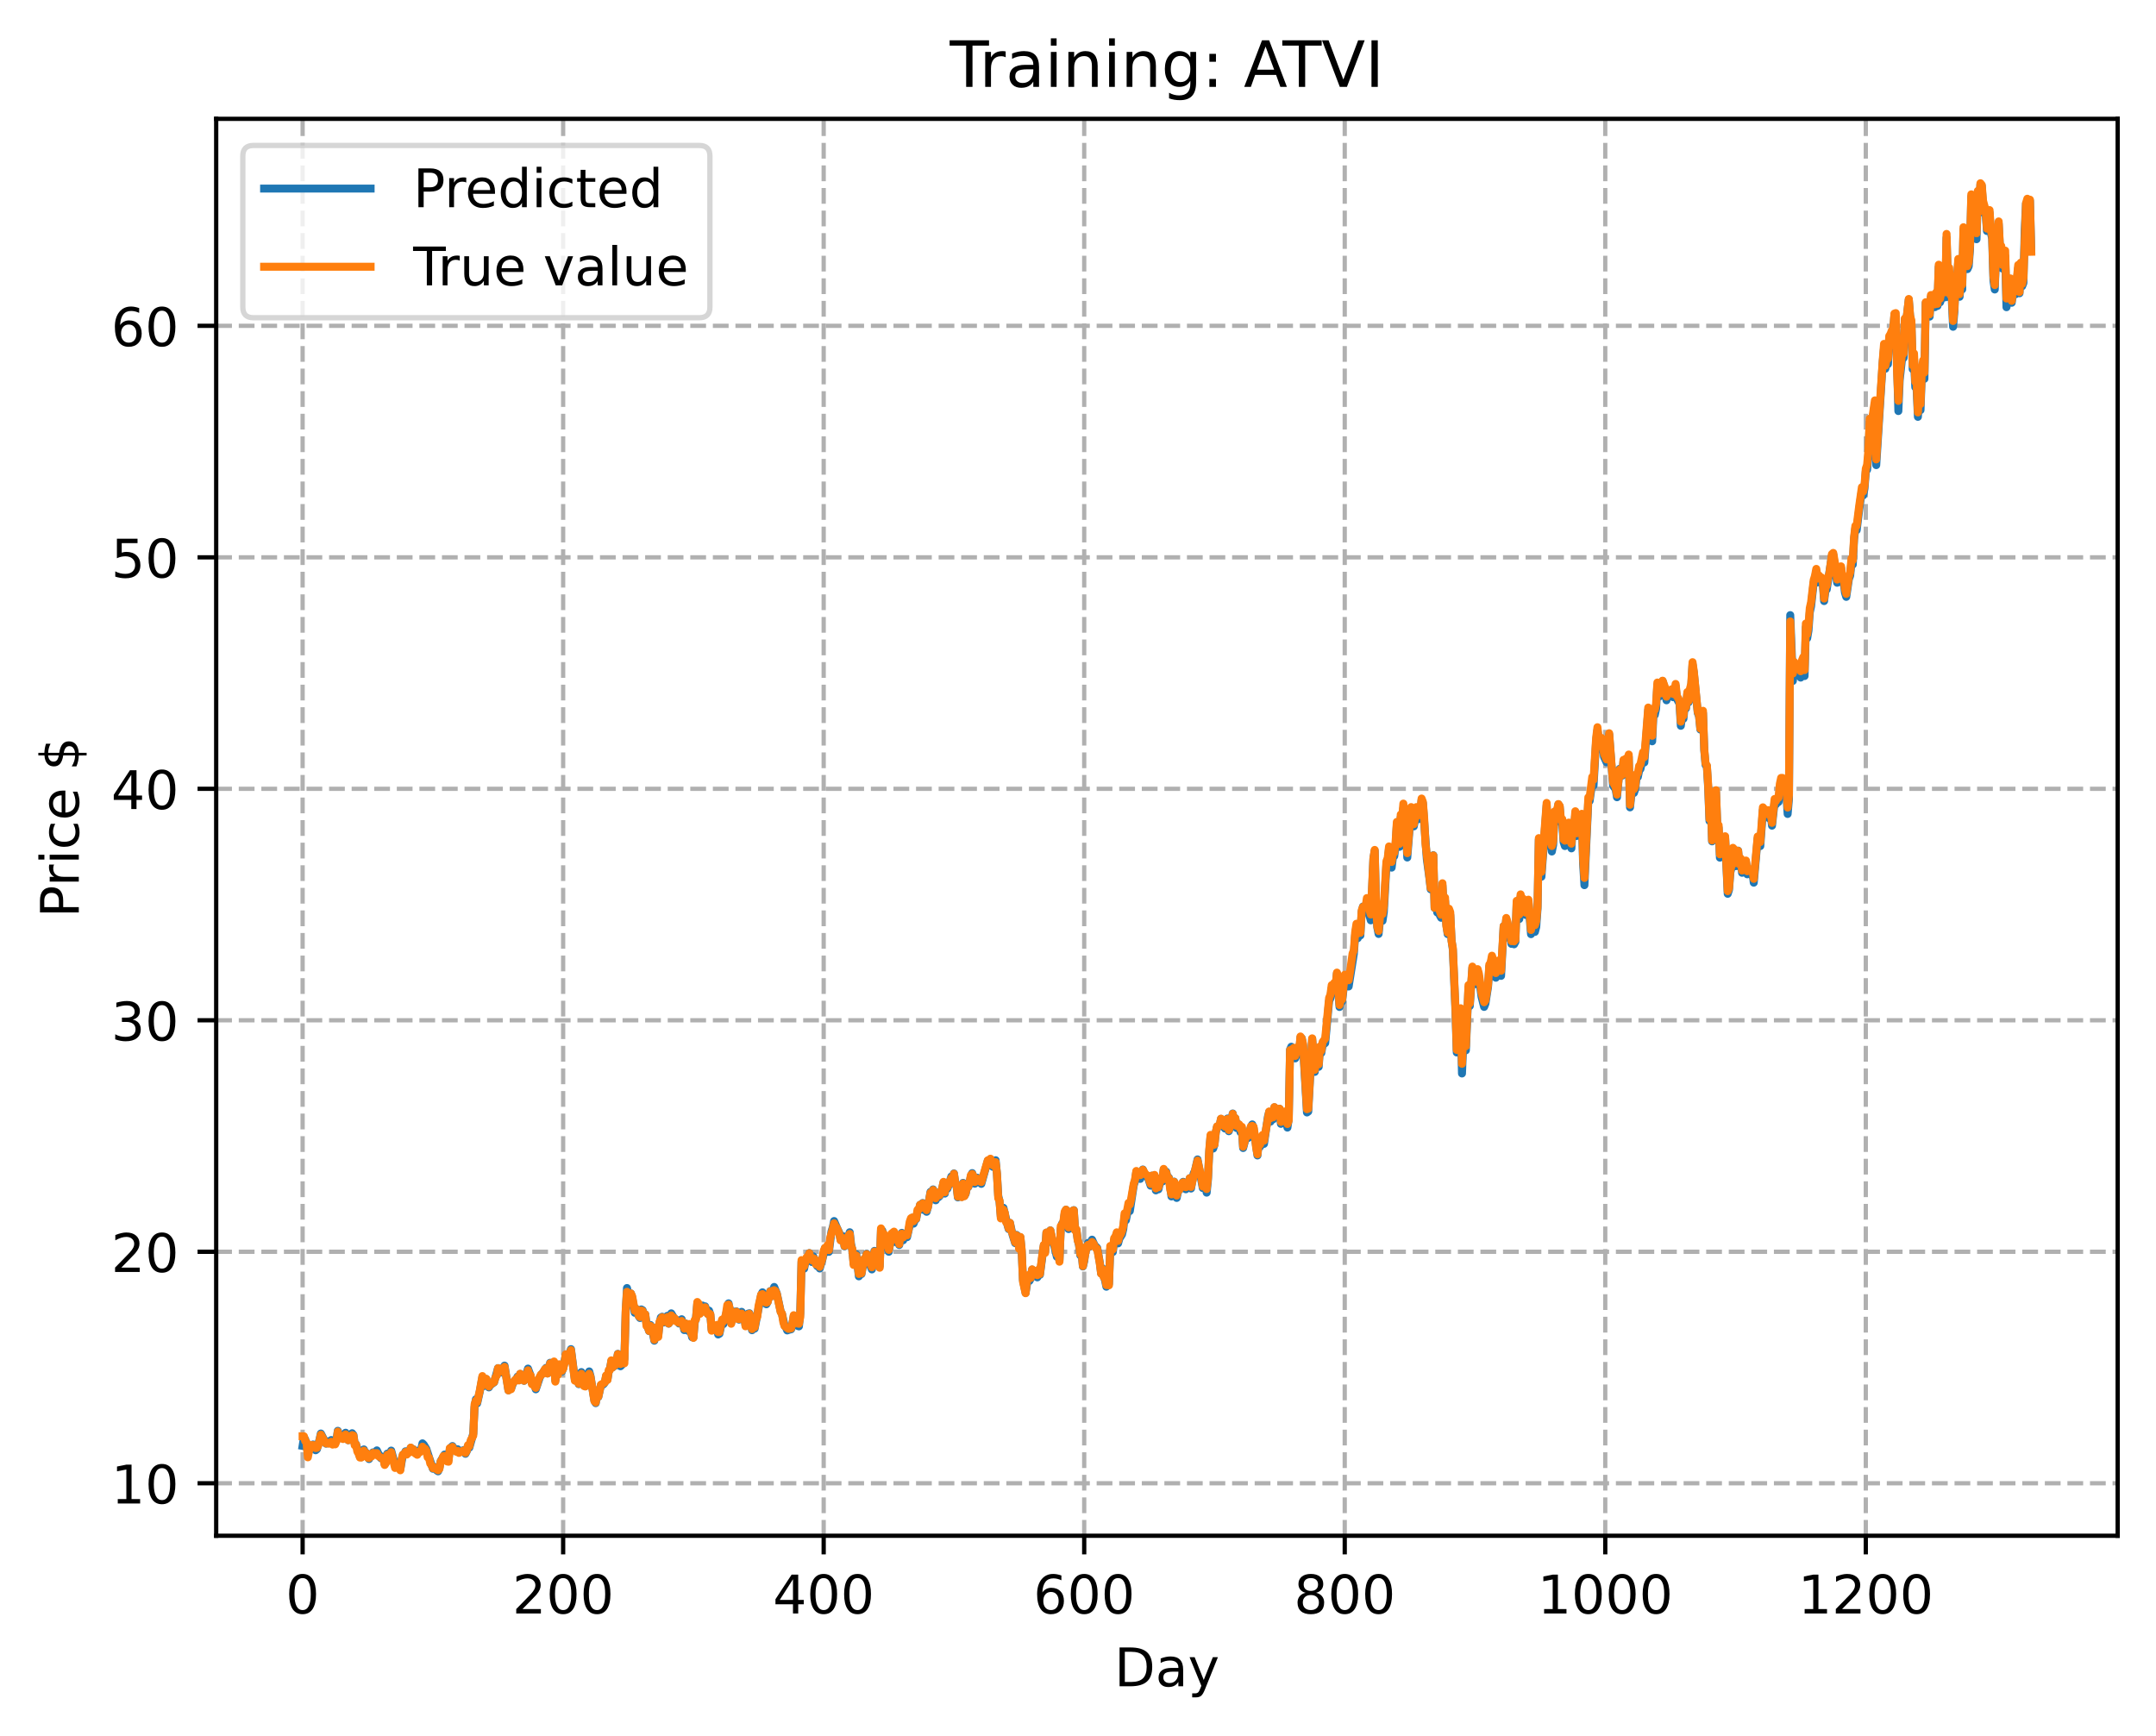 <?xml version="1.0" encoding="utf-8" standalone="no"?>
<!DOCTYPE svg PUBLIC "-//W3C//DTD SVG 1.1//EN"
  "http://www.w3.org/Graphics/SVG/1.1/DTD/svg11.dtd">
<!-- Created with matplotlib (https://matplotlib.org/) -->
<svg height="325.986pt" version="1.1" viewBox="0 0 404.923 325.986" width="404.923pt" xmlns="http://www.w3.org/2000/svg" xmlns:xlink="http://www.w3.org/1999/xlink">
 <defs>
  <style type="text/css">
*{stroke-linecap:butt;stroke-linejoin:round;}
  </style>
 </defs>
 <g id="figure_1">
  <g id="patch_1">
   <path d="M 0 325.986 
L 404.923 325.986 
L 404.923 0 
L 0 0 
z
" style="fill:#ffffff;"/>
  </g>
  <g id="axes_1">
   <g id="patch_2">
    <path d="M 40.603 288.43 
L 397.723 288.43 
L 397.723 22.318 
L 40.603 22.318 
z
" style="fill:#ffffff;"/>
   </g>
   <g id="matplotlib.axis_1">
    <g id="xtick_1">
     <g id="line2d_1">
      <path clip-path="url(#pa258b2679d)" d="M 56.836 288.43 
L 56.836 22.318 
" style="fill:none;stroke:#b0b0b0;stroke-dasharray:2.96,1.28;stroke-dashoffset:0;stroke-width:0.8;"/>
     </g>
     <g id="line2d_2">
      <defs>
       <path d="M 0 0 
L 0 3.5 
" id="m5f318f2a8b" style="stroke:#000000;stroke-width:0.8;"/>
      </defs>
      <g>
       <use style="stroke:#000000;stroke-width:0.8;" x="56.836" xlink:href="#m5f318f2a8b" y="288.43"/>
      </g>
     </g>
     <g id="text_1">
      <!-- 0 -->
      <defs>
       <path d="M 31.781 66.406 
Q 24.172 66.406 20.328 58.906 
Q 16.5 51.422 16.5 36.375 
Q 16.5 21.391 20.328 13.891 
Q 24.172 6.391 31.781 6.391 
Q 39.453 6.391 43.281 13.891 
Q 47.125 21.391 47.125 36.375 
Q 47.125 51.422 43.281 58.906 
Q 39.453 66.406 31.781 66.406 
z
M 31.781 74.219 
Q 44.047 74.219 50.516 64.516 
Q 56.984 54.828 56.984 36.375 
Q 56.984 17.969 50.516 8.266 
Q 44.047 -1.422 31.781 -1.422 
Q 19.531 -1.422 13.062 8.266 
Q 6.594 17.969 6.594 36.375 
Q 6.594 54.828 13.062 64.516 
Q 19.531 74.219 31.781 74.219 
z
" id="DejaVuSans-48"/>
      </defs>
      <g transform="translate(53.655 303.029)scale(0.1 -0.1)">
       <use xlink:href="#DejaVuSans-48"/>
      </g>
     </g>
    </g>
    <g id="xtick_2">
     <g id="line2d_3">
      <path clip-path="url(#pa258b2679d)" d="M 105.766 288.43 
L 105.766 22.318 
" style="fill:none;stroke:#b0b0b0;stroke-dasharray:2.96,1.28;stroke-dashoffset:0;stroke-width:0.8;"/>
     </g>
     <g id="line2d_4">
      <g>
       <use style="stroke:#000000;stroke-width:0.8;" x="105.766" xlink:href="#m5f318f2a8b" y="288.43"/>
      </g>
     </g>
     <g id="text_2">
      <!-- 200 -->
      <defs>
       <path d="M 19.188 8.297 
L 53.609 8.297 
L 53.609 0 
L 7.328 0 
L 7.328 8.297 
Q 12.938 14.109 22.625 23.891 
Q 32.328 33.688 34.812 36.531 
Q 39.547 41.844 41.422 45.531 
Q 43.312 49.219 43.312 52.781 
Q 43.312 58.594 39.234 62.25 
Q 35.156 65.922 28.609 65.922 
Q 23.969 65.922 18.812 64.312 
Q 13.672 62.703 7.812 59.422 
L 7.812 69.391 
Q 13.766 71.781 18.938 73 
Q 24.125 74.219 28.422 74.219 
Q 39.75 74.219 46.484 68.547 
Q 53.219 62.891 53.219 53.422 
Q 53.219 48.922 51.531 44.891 
Q 49.859 40.875 45.406 35.406 
Q 44.188 33.984 37.641 27.219 
Q 31.109 20.453 19.188 8.297 
z
" id="DejaVuSans-50"/>
      </defs>
      <g transform="translate(96.223 303.029)scale(0.1 -0.1)">
       <use xlink:href="#DejaVuSans-50"/>
       <use x="63.623" xlink:href="#DejaVuSans-48"/>
       <use x="127.246" xlink:href="#DejaVuSans-48"/>
      </g>
     </g>
    </g>
    <g id="xtick_3">
     <g id="line2d_5">
      <path clip-path="url(#pa258b2679d)" d="M 154.697 288.43 
L 154.697 22.318 
" style="fill:none;stroke:#b0b0b0;stroke-dasharray:2.96,1.28;stroke-dashoffset:0;stroke-width:0.8;"/>
     </g>
     <g id="line2d_6">
      <g>
       <use style="stroke:#000000;stroke-width:0.8;" x="154.697" xlink:href="#m5f318f2a8b" y="288.43"/>
      </g>
     </g>
     <g id="text_3">
      <!-- 400 -->
      <defs>
       <path d="M 37.797 64.312 
L 12.891 25.391 
L 37.797 25.391 
z
M 35.203 72.906 
L 47.609 72.906 
L 47.609 25.391 
L 58.016 25.391 
L 58.016 17.188 
L 47.609 17.188 
L 47.609 0 
L 37.797 0 
L 37.797 17.188 
L 4.891 17.188 
L 4.891 26.703 
z
" id="DejaVuSans-52"/>
      </defs>
      <g transform="translate(145.153 303.029)scale(0.1 -0.1)">
       <use xlink:href="#DejaVuSans-52"/>
       <use x="63.623" xlink:href="#DejaVuSans-48"/>
       <use x="127.246" xlink:href="#DejaVuSans-48"/>
      </g>
     </g>
    </g>
    <g id="xtick_4">
     <g id="line2d_7">
      <path clip-path="url(#pa258b2679d)" d="M 203.628 288.43 
L 203.628 22.318 
" style="fill:none;stroke:#b0b0b0;stroke-dasharray:2.96,1.28;stroke-dashoffset:0;stroke-width:0.8;"/>
     </g>
     <g id="line2d_8">
      <g>
       <use style="stroke:#000000;stroke-width:0.8;" x="203.628" xlink:href="#m5f318f2a8b" y="288.43"/>
      </g>
     </g>
     <g id="text_4">
      <!-- 600 -->
      <defs>
       <path d="M 33.016 40.375 
Q 26.375 40.375 22.484 35.828 
Q 18.609 31.297 18.609 23.391 
Q 18.609 15.531 22.484 10.953 
Q 26.375 6.391 33.016 6.391 
Q 39.656 6.391 43.531 10.953 
Q 47.406 15.531 47.406 23.391 
Q 47.406 31.297 43.531 35.828 
Q 39.656 40.375 33.016 40.375 
z
M 52.594 71.297 
L 52.594 62.312 
Q 48.875 64.062 45.094 64.984 
Q 41.312 65.922 37.594 65.922 
Q 27.828 65.922 22.672 59.328 
Q 17.531 52.734 16.797 39.406 
Q 19.672 43.656 24.016 45.922 
Q 28.375 48.188 33.594 48.188 
Q 44.578 48.188 50.953 41.516 
Q 57.328 34.859 57.328 23.391 
Q 57.328 12.156 50.688 5.359 
Q 44.047 -1.422 33.016 -1.422 
Q 20.359 -1.422 13.672 8.266 
Q 6.984 17.969 6.984 36.375 
Q 6.984 53.656 15.188 63.938 
Q 23.391 74.219 37.203 74.219 
Q 40.922 74.219 44.703 73.484 
Q 48.484 72.75 52.594 71.297 
z
" id="DejaVuSans-54"/>
      </defs>
      <g transform="translate(194.084 303.029)scale(0.1 -0.1)">
       <use xlink:href="#DejaVuSans-54"/>
       <use x="63.623" xlink:href="#DejaVuSans-48"/>
       <use x="127.246" xlink:href="#DejaVuSans-48"/>
      </g>
     </g>
    </g>
    <g id="xtick_5">
     <g id="line2d_9">
      <path clip-path="url(#pa258b2679d)" d="M 252.558 288.43 
L 252.558 22.318 
" style="fill:none;stroke:#b0b0b0;stroke-dasharray:2.96,1.28;stroke-dashoffset:0;stroke-width:0.8;"/>
     </g>
     <g id="line2d_10">
      <g>
       <use style="stroke:#000000;stroke-width:0.8;" x="252.558" xlink:href="#m5f318f2a8b" y="288.43"/>
      </g>
     </g>
     <g id="text_5">
      <!-- 800 -->
      <defs>
       <path d="M 31.781 34.625 
Q 24.75 34.625 20.719 30.859 
Q 16.703 27.094 16.703 20.516 
Q 16.703 13.922 20.719 10.156 
Q 24.75 6.391 31.781 6.391 
Q 38.812 6.391 42.859 10.172 
Q 46.922 13.969 46.922 20.516 
Q 46.922 27.094 42.891 30.859 
Q 38.875 34.625 31.781 34.625 
z
M 21.922 38.812 
Q 15.578 40.375 12.031 44.719 
Q 8.5 49.078 8.5 55.328 
Q 8.5 64.062 14.719 69.141 
Q 20.953 74.219 31.781 74.219 
Q 42.672 74.219 48.875 69.141 
Q 55.078 64.062 55.078 55.328 
Q 55.078 49.078 51.531 44.719 
Q 48 40.375 41.703 38.812 
Q 48.828 37.156 52.797 32.312 
Q 56.781 27.484 56.781 20.516 
Q 56.781 9.906 50.312 4.234 
Q 43.844 -1.422 31.781 -1.422 
Q 19.734 -1.422 13.25 4.234 
Q 6.781 9.906 6.781 20.516 
Q 6.781 27.484 10.781 32.312 
Q 14.797 37.156 21.922 38.812 
z
M 18.312 54.391 
Q 18.312 48.734 21.844 45.562 
Q 25.391 42.391 31.781 42.391 
Q 38.141 42.391 41.719 45.562 
Q 45.312 48.734 45.312 54.391 
Q 45.312 60.062 41.719 63.234 
Q 38.141 66.406 31.781 66.406 
Q 25.391 66.406 21.844 63.234 
Q 18.312 60.062 18.312 54.391 
z
" id="DejaVuSans-56"/>
      </defs>
      <g transform="translate(243.015 303.029)scale(0.1 -0.1)">
       <use xlink:href="#DejaVuSans-56"/>
       <use x="63.623" xlink:href="#DejaVuSans-48"/>
       <use x="127.246" xlink:href="#DejaVuSans-48"/>
      </g>
     </g>
    </g>
    <g id="xtick_6">
     <g id="line2d_11">
      <path clip-path="url(#pa258b2679d)" d="M 301.489 288.43 
L 301.489 22.318 
" style="fill:none;stroke:#b0b0b0;stroke-dasharray:2.96,1.28;stroke-dashoffset:0;stroke-width:0.8;"/>
     </g>
     <g id="line2d_12">
      <g>
       <use style="stroke:#000000;stroke-width:0.8;" x="301.489" xlink:href="#m5f318f2a8b" y="288.43"/>
      </g>
     </g>
     <g id="text_6">
      <!-- 1000 -->
      <defs>
       <path d="M 12.406 8.297 
L 28.516 8.297 
L 28.516 63.922 
L 10.984 60.406 
L 10.984 69.391 
L 28.422 72.906 
L 38.281 72.906 
L 38.281 8.297 
L 54.391 8.297 
L 54.391 0 
L 12.406 0 
z
" id="DejaVuSans-49"/>
      </defs>
      <g transform="translate(288.764 303.029)scale(0.1 -0.1)">
       <use xlink:href="#DejaVuSans-49"/>
       <use x="63.623" xlink:href="#DejaVuSans-48"/>
       <use x="127.246" xlink:href="#DejaVuSans-48"/>
       <use x="190.869" xlink:href="#DejaVuSans-48"/>
      </g>
     </g>
    </g>
    <g id="xtick_7">
     <g id="line2d_13">
      <path clip-path="url(#pa258b2679d)" d="M 350.419 288.43 
L 350.419 22.318 
" style="fill:none;stroke:#b0b0b0;stroke-dasharray:2.96,1.28;stroke-dashoffset:0;stroke-width:0.8;"/>
     </g>
     <g id="line2d_14">
      <g>
       <use style="stroke:#000000;stroke-width:0.8;" x="350.419" xlink:href="#m5f318f2a8b" y="288.43"/>
      </g>
     </g>
     <g id="text_7">
      <!-- 1200 -->
      <g transform="translate(337.694 303.029)scale(0.1 -0.1)">
       <use xlink:href="#DejaVuSans-49"/>
       <use x="63.623" xlink:href="#DejaVuSans-50"/>
       <use x="127.246" xlink:href="#DejaVuSans-48"/>
       <use x="190.869" xlink:href="#DejaVuSans-48"/>
      </g>
     </g>
    </g>
    <g id="text_8">
     <!-- Day -->
     <defs>
      <path d="M 19.672 64.797 
L 19.672 8.109 
L 31.594 8.109 
Q 46.688 8.109 53.688 14.938 
Q 60.688 21.781 60.688 36.531 
Q 60.688 51.172 53.688 57.984 
Q 46.688 64.797 31.594 64.797 
z
M 9.812 72.906 
L 30.078 72.906 
Q 51.266 72.906 61.172 64.094 
Q 71.094 55.281 71.094 36.531 
Q 71.094 17.672 61.125 8.828 
Q 51.172 0 30.078 0 
L 9.812 0 
z
" id="DejaVuSans-68"/>
      <path d="M 34.281 27.484 
Q 23.391 27.484 19.188 25 
Q 14.984 22.516 14.984 16.5 
Q 14.984 11.719 18.141 8.906 
Q 21.297 6.109 26.703 6.109 
Q 34.188 6.109 38.703 11.406 
Q 43.219 16.703 43.219 25.484 
L 43.219 27.484 
z
M 52.203 31.203 
L 52.203 0 
L 43.219 0 
L 43.219 8.297 
Q 40.141 3.328 35.547 0.953 
Q 30.953 -1.422 24.312 -1.422 
Q 15.922 -1.422 10.953 3.297 
Q 6 8.016 6 15.922 
Q 6 25.141 12.172 29.828 
Q 18.359 34.516 30.609 34.516 
L 43.219 34.516 
L 43.219 35.406 
Q 43.219 41.609 39.141 45 
Q 35.062 48.391 27.688 48.391 
Q 23 48.391 18.547 47.266 
Q 14.109 46.141 10.016 43.891 
L 10.016 52.203 
Q 14.938 54.109 19.578 55.047 
Q 24.219 56 28.609 56 
Q 40.484 56 46.344 49.844 
Q 52.203 43.703 52.203 31.203 
z
" id="DejaVuSans-97"/>
      <path d="M 32.172 -5.078 
Q 28.375 -14.844 24.75 -17.812 
Q 21.141 -20.797 15.094 -20.797 
L 7.906 -20.797 
L 7.906 -13.281 
L 13.188 -13.281 
Q 16.891 -13.281 18.938 -11.516 
Q 21 -9.766 23.484 -3.219 
L 25.094 0.875 
L 2.984 54.688 
L 12.5 54.688 
L 29.594 11.922 
L 46.688 54.688 
L 56.203 54.688 
z
" id="DejaVuSans-121"/>
     </defs>
     <g transform="translate(209.29 316.707)scale(0.1 -0.1)">
      <use xlink:href="#DejaVuSans-68"/>
      <use x="77.002" xlink:href="#DejaVuSans-97"/>
      <use x="138.281" xlink:href="#DejaVuSans-121"/>
     </g>
    </g>
   </g>
   <g id="matplotlib.axis_2">
    <g id="ytick_1">
     <g id="line2d_15">
      <path clip-path="url(#pa258b2679d)" d="M 40.603 278.574 
L 397.723 278.574 
" style="fill:none;stroke:#b0b0b0;stroke-dasharray:2.96,1.28;stroke-dashoffset:0;stroke-width:0.8;"/>
     </g>
     <g id="line2d_16">
      <defs>
       <path d="M 0 0 
L -3.5 0 
" id="m8f0e46bc14" style="stroke:#000000;stroke-width:0.8;"/>
      </defs>
      <g>
       <use style="stroke:#000000;stroke-width:0.8;" x="40.603" xlink:href="#m8f0e46bc14" y="278.574"/>
      </g>
     </g>
     <g id="text_9">
      <!-- 10 -->
      <g transform="translate(20.878 282.373)scale(0.1 -0.1)">
       <use xlink:href="#DejaVuSans-49"/>
       <use x="63.623" xlink:href="#DejaVuSans-48"/>
      </g>
     </g>
    </g>
    <g id="ytick_2">
     <g id="line2d_17">
      <path clip-path="url(#pa258b2679d)" d="M 40.603 235.098 
L 397.723 235.098 
" style="fill:none;stroke:#b0b0b0;stroke-dasharray:2.96,1.28;stroke-dashoffset:0;stroke-width:0.8;"/>
     </g>
     <g id="line2d_18">
      <g>
       <use style="stroke:#000000;stroke-width:0.8;" x="40.603" xlink:href="#m8f0e46bc14" y="235.098"/>
      </g>
     </g>
     <g id="text_10">
      <!-- 20 -->
      <g transform="translate(20.878 238.898)scale(0.1 -0.1)">
       <use xlink:href="#DejaVuSans-50"/>
       <use x="63.623" xlink:href="#DejaVuSans-48"/>
      </g>
     </g>
    </g>
    <g id="ytick_3">
     <g id="line2d_19">
      <path clip-path="url(#pa258b2679d)" d="M 40.603 191.623 
L 397.723 191.623 
" style="fill:none;stroke:#b0b0b0;stroke-dasharray:2.96,1.28;stroke-dashoffset:0;stroke-width:0.8;"/>
     </g>
     <g id="line2d_20">
      <g>
       <use style="stroke:#000000;stroke-width:0.8;" x="40.603" xlink:href="#m8f0e46bc14" y="191.623"/>
      </g>
     </g>
     <g id="text_11">
      <!-- 30 -->
      <defs>
       <path d="M 40.578 39.312 
Q 47.656 37.797 51.625 33 
Q 55.609 28.219 55.609 21.188 
Q 55.609 10.406 48.188 4.484 
Q 40.766 -1.422 27.094 -1.422 
Q 22.516 -1.422 17.656 -0.516 
Q 12.797 0.391 7.625 2.203 
L 7.625 11.719 
Q 11.719 9.328 16.594 8.109 
Q 21.484 6.891 26.812 6.891 
Q 36.078 6.891 40.938 10.547 
Q 45.797 14.203 45.797 21.188 
Q 45.797 27.641 41.281 31.266 
Q 36.766 34.906 28.719 34.906 
L 20.219 34.906 
L 20.219 43.016 
L 29.109 43.016 
Q 36.375 43.016 40.234 45.922 
Q 44.094 48.828 44.094 54.297 
Q 44.094 59.906 40.109 62.906 
Q 36.141 65.922 28.719 65.922 
Q 24.656 65.922 20.016 65.031 
Q 15.375 64.156 9.812 62.312 
L 9.812 71.094 
Q 15.438 72.656 20.344 73.438 
Q 25.25 74.219 29.594 74.219 
Q 40.828 74.219 47.359 69.109 
Q 53.906 64.016 53.906 55.328 
Q 53.906 49.266 50.438 45.094 
Q 46.969 40.922 40.578 39.312 
z
" id="DejaVuSans-51"/>
      </defs>
      <g transform="translate(20.878 195.422)scale(0.1 -0.1)">
       <use xlink:href="#DejaVuSans-51"/>
       <use x="63.623" xlink:href="#DejaVuSans-48"/>
      </g>
     </g>
    </g>
    <g id="ytick_4">
     <g id="line2d_21">
      <path clip-path="url(#pa258b2679d)" d="M 40.603 148.147 
L 397.723 148.147 
" style="fill:none;stroke:#b0b0b0;stroke-dasharray:2.96,1.28;stroke-dashoffset:0;stroke-width:0.8;"/>
     </g>
     <g id="line2d_22">
      <g>
       <use style="stroke:#000000;stroke-width:0.8;" x="40.603" xlink:href="#m8f0e46bc14" y="148.147"/>
      </g>
     </g>
     <g id="text_12">
      <!-- 40 -->
      <g transform="translate(20.878 151.946)scale(0.1 -0.1)">
       <use xlink:href="#DejaVuSans-52"/>
       <use x="63.623" xlink:href="#DejaVuSans-48"/>
      </g>
     </g>
    </g>
    <g id="ytick_5">
     <g id="line2d_23">
      <path clip-path="url(#pa258b2679d)" d="M 40.603 104.671 
L 397.723 104.671 
" style="fill:none;stroke:#b0b0b0;stroke-dasharray:2.96,1.28;stroke-dashoffset:0;stroke-width:0.8;"/>
     </g>
     <g id="line2d_24">
      <g>
       <use style="stroke:#000000;stroke-width:0.8;" x="40.603" xlink:href="#m8f0e46bc14" y="104.671"/>
      </g>
     </g>
     <g id="text_13">
      <!-- 50 -->
      <defs>
       <path d="M 10.797 72.906 
L 49.516 72.906 
L 49.516 64.594 
L 19.828 64.594 
L 19.828 46.734 
Q 21.969 47.469 24.109 47.828 
Q 26.266 48.188 28.422 48.188 
Q 40.625 48.188 47.75 41.5 
Q 54.891 34.812 54.891 23.391 
Q 54.891 11.625 47.562 5.094 
Q 40.234 -1.422 26.906 -1.422 
Q 22.312 -1.422 17.547 -0.641 
Q 12.797 0.141 7.719 1.703 
L 7.719 11.625 
Q 12.109 9.234 16.797 8.062 
Q 21.484 6.891 26.703 6.891 
Q 35.156 6.891 40.078 11.328 
Q 45.016 15.766 45.016 23.391 
Q 45.016 31 40.078 35.438 
Q 35.156 39.891 26.703 39.891 
Q 22.75 39.891 18.812 39.016 
Q 14.891 38.141 10.797 36.281 
z
" id="DejaVuSans-53"/>
      </defs>
      <g transform="translate(20.878 108.47)scale(0.1 -0.1)">
       <use xlink:href="#DejaVuSans-53"/>
       <use x="63.623" xlink:href="#DejaVuSans-48"/>
      </g>
     </g>
    </g>
    <g id="ytick_6">
     <g id="line2d_25">
      <path clip-path="url(#pa258b2679d)" d="M 40.603 61.195 
L 397.723 61.195 
" style="fill:none;stroke:#b0b0b0;stroke-dasharray:2.96,1.28;stroke-dashoffset:0;stroke-width:0.8;"/>
     </g>
     <g id="line2d_26">
      <g>
       <use style="stroke:#000000;stroke-width:0.8;" x="40.603" xlink:href="#m8f0e46bc14" y="61.195"/>
      </g>
     </g>
     <g id="text_14">
      <!-- 60 -->
      <g transform="translate(20.878 64.994)scale(0.1 -0.1)">
       <use xlink:href="#DejaVuSans-54"/>
       <use x="63.623" xlink:href="#DejaVuSans-48"/>
      </g>
     </g>
    </g>
    <g id="text_15">
     <!-- Price $ -->
     <defs>
      <path d="M 19.672 64.797 
L 19.672 37.406 
L 32.078 37.406 
Q 38.969 37.406 42.719 40.969 
Q 46.484 44.531 46.484 51.125 
Q 46.484 57.672 42.719 61.234 
Q 38.969 64.797 32.078 64.797 
z
M 9.812 72.906 
L 32.078 72.906 
Q 44.344 72.906 50.609 67.359 
Q 56.891 61.812 56.891 51.125 
Q 56.891 40.328 50.609 34.812 
Q 44.344 29.297 32.078 29.297 
L 19.672 29.297 
L 19.672 0 
L 9.812 0 
z
" id="DejaVuSans-80"/>
      <path d="M 41.109 46.297 
Q 39.594 47.172 37.812 47.578 
Q 36.031 48 33.891 48 
Q 26.266 48 22.188 43.047 
Q 18.109 38.094 18.109 28.812 
L 18.109 0 
L 9.078 0 
L 9.078 54.688 
L 18.109 54.688 
L 18.109 46.188 
Q 20.953 51.172 25.484 53.578 
Q 30.031 56 36.531 56 
Q 37.453 56 38.578 55.875 
Q 39.703 55.766 41.062 55.516 
z
" id="DejaVuSans-114"/>
      <path d="M 9.422 54.688 
L 18.406 54.688 
L 18.406 0 
L 9.422 0 
z
M 9.422 75.984 
L 18.406 75.984 
L 18.406 64.594 
L 9.422 64.594 
z
" id="DejaVuSans-105"/>
      <path d="M 48.781 52.594 
L 48.781 44.188 
Q 44.969 46.297 41.141 47.344 
Q 37.312 48.391 33.406 48.391 
Q 24.656 48.391 19.812 42.844 
Q 14.984 37.312 14.984 27.297 
Q 14.984 17.281 19.812 11.734 
Q 24.656 6.203 33.406 6.203 
Q 37.312 6.203 41.141 7.25 
Q 44.969 8.297 48.781 10.406 
L 48.781 2.094 
Q 45.016 0.344 40.984 -0.531 
Q 36.969 -1.422 32.422 -1.422 
Q 20.062 -1.422 12.781 6.344 
Q 5.516 14.109 5.516 27.297 
Q 5.516 40.672 12.859 48.328 
Q 20.219 56 33.016 56 
Q 37.156 56 41.109 55.141 
Q 45.062 54.297 48.781 52.594 
z
" id="DejaVuSans-99"/>
      <path d="M 56.203 29.594 
L 56.203 25.203 
L 14.891 25.203 
Q 15.484 15.922 20.484 11.062 
Q 25.484 6.203 34.422 6.203 
Q 39.594 6.203 44.453 7.469 
Q 49.312 8.734 54.109 11.281 
L 54.109 2.781 
Q 49.266 0.734 44.188 -0.344 
Q 39.109 -1.422 33.891 -1.422 
Q 20.797 -1.422 13.156 6.188 
Q 5.516 13.812 5.516 26.812 
Q 5.516 40.234 12.766 48.109 
Q 20.016 56 32.328 56 
Q 43.359 56 49.781 48.891 
Q 56.203 41.797 56.203 29.594 
z
M 47.219 32.234 
Q 47.125 39.594 43.094 43.984 
Q 39.062 48.391 32.422 48.391 
Q 24.906 48.391 20.391 44.141 
Q 15.875 39.891 15.188 32.172 
z
" id="DejaVuSans-101"/>
      <path id="DejaVuSans-32"/>
      <path d="M 33.797 -14.703 
L 28.906 -14.703 
L 28.859 0 
Q 23.734 0.094 18.609 1.188 
Q 13.484 2.297 8.297 4.5 
L 8.297 13.281 
Q 13.281 10.156 18.375 8.562 
Q 23.484 6.984 28.906 6.938 
L 28.906 29.203 
Q 18.109 30.953 13.203 35.156 
Q 8.297 39.359 8.297 46.688 
Q 8.297 54.641 13.625 59.219 
Q 18.953 63.812 28.906 64.5 
L 28.906 75.984 
L 33.797 75.984 
L 33.797 64.656 
Q 38.328 64.453 42.578 63.688 
Q 46.828 62.938 50.875 61.625 
L 50.875 53.078 
Q 46.828 55.125 42.547 56.25 
Q 38.281 57.375 33.797 57.562 
L 33.797 36.719 
Q 44.875 35.016 50.094 30.609 
Q 55.328 26.219 55.328 18.609 
Q 55.328 10.359 49.781 5.594 
Q 44.234 0.828 33.797 0.094 
z
M 28.906 37.594 
L 28.906 57.625 
Q 23.25 56.984 20.266 54.391 
Q 17.281 51.812 17.281 47.516 
Q 17.281 43.312 20.031 40.969 
Q 22.797 38.625 28.906 37.594 
z
M 33.797 28.219 
L 33.797 7.078 
Q 39.984 7.906 43.141 10.594 
Q 46.297 13.281 46.297 17.672 
Q 46.297 21.969 43.281 24.5 
Q 40.281 27.047 33.797 28.219 
z
" id="DejaVuSans-36"/>
     </defs>
     <g transform="translate(14.798 172.342)rotate(-90)scale(0.1 -0.1)">
      <use xlink:href="#DejaVuSans-80"/>
      <use x="58.553" xlink:href="#DejaVuSans-114"/>
      <use x="99.666" xlink:href="#DejaVuSans-105"/>
      <use x="127.449" xlink:href="#DejaVuSans-99"/>
      <use x="182.43" xlink:href="#DejaVuSans-101"/>
      <use x="243.953" xlink:href="#DejaVuSans-32"/>
      <use x="275.74" xlink:href="#DejaVuSans-36"/>
     </g>
    </g>
   </g>
   <g id="line2d_27">
    <path clip-path="url(#pa258b2679d)" d="M 56.836 271.554 
L 57.081 270.022 
L 57.325 270.353 
L 57.57 271.118 
L 57.814 273.001 
L 58.059 272.47 
L 58.304 271.628 
L 58.548 271.555 
L 58.793 271.296 
L 59.038 271.681 
L 59.282 272.376 
L 59.527 272.17 
L 60.016 270.349 
L 60.261 269.234 
L 61.24 271.137 
L 61.484 270.702 
L 61.729 271.049 
L 61.974 271.029 
L 62.218 270.459 
L 62.463 271.213 
L 62.708 270.818 
L 62.952 270.985 
L 63.197 270.478 
L 63.441 268.728 
L 63.931 270.098 
L 64.175 269.643 
L 64.42 270.052 
L 64.665 269.923 
L 64.909 269.088 
L 65.399 270.487 
L 65.643 270.38 
L 65.888 269.93 
L 66.133 269.179 
L 66.377 269.493 
L 66.622 271.156 
L 66.867 271.253 
L 67.356 272.898 
L 67.601 273.592 
L 67.845 273.669 
L 68.335 272.223 
L 68.579 272.849 
L 68.824 272.883 
L 69.313 274.031 
L 69.558 273.205 
L 69.802 273.212 
L 70.047 272.776 
L 70.536 272.968 
L 70.781 272.401 
L 71.27 273.45 
L 71.515 273.846 
L 71.76 273.563 
L 72.004 273.825 
L 72.249 275.021 
L 72.494 274.625 
L 72.738 273.009 
L 72.983 273.293 
L 73.228 273.247 
L 73.472 272.443 
L 73.962 274.256 
L 74.206 275.371 
L 74.451 275.151 
L 75.185 275.907 
L 75.674 273.208 
L 75.919 273.157 
L 76.163 272.577 
L 76.408 273.028 
L 76.653 272.67 
L 76.897 272.577 
L 77.142 271.916 
L 77.387 272.201 
L 77.631 272.192 
L 77.876 272.477 
L 78.121 272.974 
L 78.365 273.123 
L 78.61 272.43 
L 79.099 272.296 
L 79.344 271.079 
L 79.589 271.325 
L 80.078 272.132 
L 80.567 273.668 
L 81.301 275.849 
L 81.546 275.49 
L 81.79 275.64 
L 82.035 276.168 
L 82.28 276.334 
L 82.524 275.745 
L 82.769 274.42 
L 83.503 273.184 
L 83.748 274.038 
L 83.992 274.342 
L 84.237 274.14 
L 84.482 272.083 
L 84.971 271.591 
L 85.216 272.191 
L 85.46 272.088 
L 85.705 272.523 
L 85.95 272.189 
L 86.194 272.723 
L 87.173 272.314 
L 87.417 273.041 
L 87.662 272.57 
L 87.907 271.556 
L 88.151 271.884 
L 88.885 269.242 
L 89.13 264.276 
L 89.375 262.815 
L 89.619 263.565 
L 90.109 261.361 
L 90.598 258.682 
L 90.843 260.326 
L 91.087 260.058 
L 91.332 259.004 
L 91.821 260.57 
L 92.066 260.145 
L 92.8 259.616 
L 93.534 256.955 
L 94.023 257.781 
L 94.757 256.478 
L 95.491 261.109 
L 95.736 260.199 
L 95.98 260.8 
L 96.47 259.508 
L 96.959 259.066 
L 97.204 258.545 
L 97.448 259.178 
L 97.693 258.051 
L 98.182 259.01 
L 98.427 259.331 
L 98.916 257.838 
L 99.161 257.041 
L 99.65 258.352 
L 99.895 259.765 
L 100.139 259.304 
L 100.629 260.932 
L 101.363 258.74 
L 101.607 258.238 
L 102.097 257.608 
L 102.586 256.889 
L 102.831 257.951 
L 103.075 257.374 
L 103.32 255.95 
L 103.565 257.125 
L 103.809 257.026 
L 104.054 256.204 
L 104.299 259.249 
L 104.543 257.775 
L 104.788 257.996 
L 105.032 256.557 
L 105.522 257.606 
L 105.766 257.028 
L 106.256 254.42 
L 106.5 255.365 
L 107.234 253.386 
L 107.968 259.116 
L 108.213 258.549 
L 108.702 259.964 
L 109.192 257.697 
L 109.681 260.088 
L 109.926 260.315 
L 110.17 258.95 
L 110.66 257.571 
L 110.904 258.465 
L 111.638 263.086 
L 111.883 263.528 
L 112.127 262.134 
L 112.372 262.356 
L 112.861 260.155 
L 113.106 260.131 
L 113.351 259.986 
L 113.595 259.651 
L 113.84 258.417 
L 114.085 259.089 
L 114.329 257.629 
L 114.574 256.979 
L 114.819 255.635 
L 115.063 256.806 
L 115.308 256.181 
L 115.553 256.492 
L 115.797 255.69 
L 116.042 254.278 
L 116.287 254.898 
L 116.531 256.598 
L 116.776 256.366 
L 117.02 255.402 
L 117.265 255.219 
L 117.51 246.527 
L 117.754 241.908 
L 118.244 244.033 
L 118.488 242.927 
L 118.733 243.719 
L 119.222 246.558 
L 119.467 245.791 
L 119.712 246.083 
L 119.956 247.179 
L 120.201 247.538 
L 120.446 245.931 
L 120.69 246.07 
L 120.935 247.343 
L 121.18 246.838 
L 121.424 248.583 
L 121.914 249.994 
L 122.158 248.852 
L 122.403 249.368 
L 122.892 251.797 
L 123.137 250.897 
L 123.381 249.289 
L 123.626 250.827 
L 123.871 248.573 
L 124.115 247.451 
L 124.36 247.301 
L 124.605 248.389 
L 124.849 248.04 
L 125.094 247.382 
L 125.339 247.133 
L 125.583 248.6 
L 125.828 248.25 
L 126.073 246.664 
L 126.562 247.519 
L 127.296 248.121 
L 127.541 248.575 
L 127.785 248.293 
L 128.03 247.772 
L 128.519 249.806 
L 128.764 248.565 
L 129.008 249.003 
L 129.253 249.961 
L 129.498 248.879 
L 129.987 251.146 
L 130.232 251.201 
L 130.476 248.393 
L 130.721 247.441 
L 130.966 244.813 
L 131.21 244.94 
L 131.455 246.637 
L 131.944 245.201 
L 132.189 246.208 
L 132.434 245.349 
L 132.923 246.767 
L 133.168 246.153 
L 133.412 246.916 
L 133.657 249.719 
L 133.902 249.662 
L 134.146 249.471 
L 134.391 249.515 
L 134.636 248.999 
L 134.88 250.634 
L 135.125 250.485 
L 135.614 248.132 
L 135.859 248.684 
L 136.103 247.943 
L 136.837 244.787 
L 137.082 246.12 
L 137.327 248.402 
L 137.816 246.332 
L 138.061 247.333 
L 138.305 246.297 
L 138.55 247.429 
L 138.795 247.839 
L 139.284 246.379 
L 139.529 247.733 
L 139.773 247.135 
L 140.018 248.899 
L 140.507 246.715 
L 140.752 246.651 
L 141.241 249.829 
L 141.486 249.076 
L 141.73 249.531 
L 142.954 243.207 
L 143.198 242.712 
L 143.932 244.955 
L 144.177 244.525 
L 144.666 242.477 
L 144.911 243.427 
L 145.4 241.707 
L 145.89 242.917 
L 146.624 246.335 
L 146.868 246.78 
L 147.357 248.98 
L 147.602 249.281 
L 147.847 249.872 
L 148.336 249.702 
L 148.581 249.658 
L 148.825 248.723 
L 149.07 247.19 
L 149.559 248.529 
L 149.804 249.019 
L 150.049 249.11 
L 150.293 246.683 
L 150.538 237.001 
L 151.027 238.274 
L 151.272 236.944 
L 151.517 236.332 
L 151.761 236.155 
L 152.006 235.35 
L 152.495 237.028 
L 152.74 235.955 
L 152.984 236.503 
L 153.229 237.349 
L 153.474 237.787 
L 153.718 236.888 
L 153.963 238.24 
L 154.452 236.544 
L 154.942 234.392 
L 155.186 235.175 
L 155.431 234.079 
L 155.676 235.112 
L 156.165 231.262 
L 156.41 230.508 
L 156.654 229.326 
L 157.144 230.495 
L 157.633 231.551 
L 157.878 232.853 
L 158.367 232.185 
L 158.612 234.08 
L 158.856 232.992 
L 159.101 233.196 
L 159.59 231.432 
L 159.835 233.658 
L 160.079 234.719 
L 160.324 237.289 
L 160.813 235.568 
L 161.303 239.714 
L 161.547 238.497 
L 161.792 239.294 
L 162.281 236.486 
L 162.526 236.387 
L 162.771 235.457 
L 163.015 236.699 
L 163.749 238.413 
L 164.239 234.932 
L 164.728 235.934 
L 164.972 237.618 
L 165.217 237.758 
L 165.462 231.038 
L 165.706 231.123 
L 165.951 232.014 
L 166.196 232.343 
L 166.93 235.097 
L 167.419 231.971 
L 167.908 231.505 
L 168.153 233.279 
L 168.398 232.18 
L 168.642 232.78 
L 168.887 233.83 
L 169.132 232.028 
L 169.376 231.544 
L 169.621 232.942 
L 169.866 231.833 
L 170.355 232.364 
L 171.089 229.077 
L 171.333 228.724 
L 171.578 229.818 
L 171.823 229.142 
L 172.067 228.97 
L 172.312 227.593 
L 172.557 227.332 
L 172.801 226.279 
L 173.046 226.833 
L 173.291 225.943 
L 173.535 227.26 
L 173.78 226.187 
L 174.025 227.588 
L 174.269 226.718 
L 174.759 223.849 
L 175.003 224.751 
L 175.248 223.389 
L 175.493 224.114 
L 175.737 225.429 
L 175.982 224.052 
L 176.227 224.87 
L 176.471 224.652 
L 176.96 223.231 
L 177.205 222.088 
L 177.45 224.17 
L 177.694 222.43 
L 177.939 223.248 
L 178.673 220.963 
L 178.918 222.224 
L 179.162 220.388 
L 179.407 222.117 
L 179.652 222.792 
L 179.896 224.885 
L 180.141 224.527 
L 180.386 223.519 
L 180.63 224.785 
L 180.875 222.16 
L 181.12 224.602 
L 181.364 224.215 
L 181.609 222.997 
L 181.854 222.929 
L 182.098 222.15 
L 182.343 220.896 
L 182.588 220.325 
L 182.832 221.09 
L 183.077 222.311 
L 183.566 221.194 
L 183.811 221.725 
L 184.3 222.345 
L 185.523 217.98 
L 185.768 218.883 
L 186.013 217.737 
L 186.502 219.154 
L 186.991 217.907 
L 187.236 220.483 
L 187.481 224.595 
L 187.725 225.65 
L 187.97 228.519 
L 188.459 226.845 
L 189.193 229.96 
L 189.438 230.831 
L 189.682 229.69 
L 190.172 231.901 
L 190.661 233.471 
L 190.906 231.929 
L 191.15 232.154 
L 191.395 234.202 
L 191.64 232.384 
L 191.884 234.974 
L 192.129 240.384 
L 192.618 242.822 
L 193.108 239.692 
L 193.352 240.563 
L 193.597 240.088 
L 193.842 238.455 
L 194.086 239.474 
L 194.331 239.321 
L 194.575 238.727 
L 194.82 239.905 
L 195.065 238.589 
L 195.309 239.429 
L 196.043 233.88 
L 196.288 235.072 
L 196.533 231.505 
L 196.777 232.471 
L 197.022 232.384 
L 197.267 231.085 
L 197.756 233.457 
L 198.001 233.976 
L 198.49 236.03 
L 198.735 235.188 
L 198.979 236.665 
L 199.224 230.809 
L 199.469 229.823 
L 199.713 229.678 
L 199.958 227.948 
L 200.203 227.208 
L 200.447 228.426 
L 200.692 230.833 
L 200.936 230.333 
L 201.426 227.432 
L 201.67 227.277 
L 201.915 231.01 
L 202.16 230.978 
L 202.404 232.846 
L 202.649 233.839 
L 202.894 235.763 
L 203.138 235.299 
L 203.383 237.86 
L 203.628 236.859 
L 203.872 235.025 
L 204.362 233.426 
L 204.606 234.175 
L 205.096 232.826 
L 205.585 233.885 
L 206.074 234.379 
L 206.563 237.166 
L 206.808 239.174 
L 207.053 238.207 
L 207.297 239.728 
L 207.542 240.452 
L 207.787 241.659 
L 208.031 240.056 
L 208.276 241.09 
L 208.521 234.575 
L 208.765 234.082 
L 209.01 235.146 
L 209.255 232.899 
L 209.744 231.761 
L 209.989 233.523 
L 210.233 232.626 
L 210.723 231.851 
L 210.967 230.823 
L 211.212 228.457 
L 211.457 229.186 
L 211.946 226.75 
L 212.191 227.457 
L 212.924 222.641 
L 213.169 221.822 
L 213.414 220.093 
L 213.903 221.058 
L 214.148 221.412 
L 214.392 220.728 
L 214.637 219.649 
L 215.126 220.88 
L 215.371 220.912 
L 215.616 221.207 
L 216.105 222.686 
L 216.35 220.806 
L 216.594 221.985 
L 216.839 220.972 
L 217.084 223.568 
L 217.328 222.999 
L 217.573 223.374 
L 218.062 221.21 
L 218.307 221.914 
L 218.551 219.666 
L 218.796 221.433 
L 219.041 220.072 
L 219.285 221.394 
L 219.53 221.177 
L 220.019 224.708 
L 220.509 221.92 
L 220.998 224.988 
L 221.243 223.775 
L 221.732 223.233 
L 222.221 221.962 
L 222.711 223.361 
L 222.955 222.188 
L 223.2 222.793 
L 223.445 221.295 
L 223.689 223.222 
L 224.179 220.381 
L 224.423 219.932 
L 224.912 217.758 
L 225.891 223.133 
L 226.38 221.533 
L 226.625 223.994 
L 226.87 221.526 
L 227.114 216.257 
L 227.359 213.421 
L 227.604 215.231 
L 227.848 215.714 
L 228.093 214.977 
L 228.338 212.713 
L 228.582 211.616 
L 228.827 211.67 
L 229.072 211.42 
L 229.316 210.149 
L 229.561 211.049 
L 230.05 211.946 
L 230.295 210.462 
L 230.539 210.071 
L 230.784 212.454 
L 231.273 210.951 
L 231.518 209.129 
L 231.763 210.666 
L 232.007 210.03 
L 232.252 211.861 
L 232.497 211.061 
L 232.741 211.456 
L 232.986 212.647 
L 233.231 211.909 
L 233.475 215.614 
L 234.209 212.786 
L 234.454 213.711 
L 234.943 211.639 
L 235.188 211.18 
L 235.433 211.842 
L 236.167 217.009 
L 236.411 214.445 
L 236.656 215.372 
L 237.145 213.412 
L 237.39 214.833 
L 238.124 209.769 
L 238.368 208.838 
L 238.613 210.656 
L 238.858 209.68 
L 239.102 210.228 
L 239.347 207.972 
L 239.836 209.313 
L 240.081 209.569 
L 240.326 208.261 
L 240.57 211.073 
L 240.815 210.682 
L 241.06 209.682 
L 241.304 209.383 
L 241.794 211.777 
L 242.038 210.156 
L 242.283 197.134 
L 242.527 196.589 
L 242.772 197.42 
L 243.017 196.969 
L 243.261 198.781 
L 243.506 198.139 
L 243.751 197.09 
L 243.995 197.813 
L 244.24 194.864 
L 244.485 195.002 
L 244.729 196.412 
L 245.463 208.936 
L 245.708 208.759 
L 246.442 195.11 
L 246.931 201.317 
L 247.176 199.002 
L 247.421 197.834 
L 247.665 200.369 
L 247.91 196.841 
L 248.155 197.771 
L 248.399 196.32 
L 248.888 195.895 
L 249.622 188.003 
L 249.867 187.491 
L 250.112 185.577 
L 250.356 186.3 
L 250.601 184.952 
L 250.846 185.721 
L 251.09 182.855 
L 251.58 189.125 
L 251.824 188.067 
L 252.069 188.089 
L 252.558 183.665 
L 252.803 184.261 
L 253.048 183.836 
L 253.292 185.275 
L 254.271 179.118 
L 254.515 175.715 
L 254.76 173.976 
L 255.005 176.202 
L 255.249 175.573 
L 255.494 175.687 
L 255.739 171.282 
L 255.983 170.26 
L 256.228 170.857 
L 256.473 170.782 
L 256.717 169.243 
L 257.207 171.973 
L 257.451 172.852 
L 257.941 161.291 
L 258.185 159.809 
L 258.43 169.766 
L 258.675 174.177 
L 258.919 175.408 
L 259.409 170.565 
L 259.653 172.938 
L 259.898 171.31 
L 260.387 162.463 
L 260.632 161.719 
L 260.876 159.423 
L 261.121 160.559 
L 261.366 162.951 
L 261.61 160.963 
L 261.855 160.793 
L 262.1 158.997 
L 262.344 154.812 
L 262.589 155.646 
L 262.834 159.052 
L 263.078 153.47 
L 263.323 154.421 
L 263.568 151.815 
L 263.812 154.978 
L 264.057 156.263 
L 264.302 161.049 
L 265.036 151.803 
L 265.525 155.207 
L 265.77 153.881 
L 266.014 151.78 
L 266.259 153.825 
L 266.503 153.84 
L 266.748 152.963 
L 266.993 150.246 
L 267.237 150.872 
L 267.971 161.336 
L 268.461 164.914 
L 268.705 167.031 
L 269.195 160.624 
L 269.439 170.528 
L 269.684 168.992 
L 269.929 171.377 
L 270.173 170.48 
L 270.418 171.923 
L 270.663 172.37 
L 270.907 166.295 
L 271.152 170.832 
L 271.397 169.219 
L 271.641 173.633 
L 271.886 175.438 
L 272.131 171.077 
L 272.375 171.84 
L 272.62 176.604 
L 272.864 178.366 
L 273.354 189.825 
L 273.598 197.672 
L 273.843 197.344 
L 274.088 191.652 
L 274.332 190.929 
L 274.577 201.613 
L 274.822 195.805 
L 275.066 194.328 
L 275.311 197.264 
L 275.8 185.498 
L 276.045 188.944 
L 276.534 181.763 
L 276.779 183.678 
L 277.024 183.935 
L 277.268 184.85 
L 277.513 182.233 
L 277.758 183.519 
L 278.247 187.174 
L 278.736 189.109 
L 278.981 188.487 
L 279.47 185.318 
L 279.715 181.518 
L 279.959 181.198 
L 280.204 179.921 
L 280.938 183.628 
L 281.183 181.229 
L 281.427 180.839 
L 281.672 182.841 
L 281.917 183.285 
L 282.406 173.94 
L 282.651 175.365 
L 282.895 172.661 
L 283.14 173.622 
L 283.385 176.146 
L 283.629 174.525 
L 283.874 177.272 
L 284.118 174.742 
L 284.363 177.351 
L 284.608 176.902 
L 284.852 169.56 
L 285.097 170.64 
L 285.342 172.604 
L 285.586 168.448 
L 285.831 169.682 
L 286.076 169.163 
L 286.32 169.466 
L 286.565 171.846 
L 287.054 169.325 
L 287.544 175.447 
L 287.788 172.908 
L 288.033 172.591 
L 288.278 175.023 
L 288.522 174.095 
L 288.767 170.644 
L 289.012 157.703 
L 289.501 164.657 
L 290.479 151.285 
L 290.724 156.918 
L 290.969 155.722 
L 291.458 159.926 
L 291.703 158.671 
L 291.947 152.896 
L 292.192 153.16 
L 292.437 152.626 
L 292.681 151.068 
L 292.926 151.462 
L 293.171 154.493 
L 293.415 154.475 
L 293.66 158.151 
L 293.905 158.896 
L 294.149 156.855 
L 294.394 156.996 
L 294.639 155.268 
L 294.883 158.421 
L 295.128 159.334 
L 295.373 155.609 
L 295.617 156.025 
L 295.862 153.035 
L 296.106 157.01 
L 296.351 154.121 
L 296.596 153.952 
L 296.84 155.742 
L 297.085 153.712 
L 297.33 162.237 
L 297.574 166.245 
L 298.308 150.329 
L 298.553 150.434 
L 299.042 146.911 
L 299.287 147.538 
L 299.776 139.142 
L 300.021 137.121 
L 300.51 140.698 
L 300.755 138.856 
L 301 139.34 
L 301.244 142.121 
L 301.734 143.178 
L 301.978 142.189 
L 302.223 137.956 
L 302.957 147.573 
L 303.446 148.253 
L 303.691 149.732 
L 304.18 144.398 
L 304.425 145.648 
L 304.669 145.668 
L 304.914 142.947 
L 305.159 143.785 
L 305.403 142.657 
L 305.648 143.404 
L 305.893 142.152 
L 306.137 151.633 
L 306.382 149.323 
L 306.627 148.353 
L 306.871 148.924 
L 307.116 148.182 
L 307.361 146.03 
L 307.605 145.931 
L 307.85 144.714 
L 308.094 144.422 
L 308.584 142.116 
L 308.828 143.199 
L 309.562 133.354 
L 310.052 134.629 
L 310.296 139.227 
L 310.541 134.035 
L 310.786 134.284 
L 311.03 133.137 
L 311.275 128.671 
L 311.52 129.496 
L 311.764 130.758 
L 312.009 130.399 
L 312.254 127.906 
L 312.743 129.546 
L 312.988 131.527 
L 313.232 130.388 
L 313.477 130.73 
L 313.722 130.523 
L 313.966 129.858 
L 314.211 130.942 
L 314.455 130.7 
L 314.7 128.866 
L 314.945 131.249 
L 315.434 132.159 
L 315.679 136.313 
L 315.923 134.362 
L 316.168 134.996 
L 316.413 132.498 
L 316.657 133.039 
L 316.902 130.269 
L 317.147 131.896 
L 317.636 128.875 
L 317.881 124.788 
L 318.125 126.368 
L 318.859 133.902 
L 319.104 134.511 
L 319.349 137.017 
L 319.593 136.905 
L 319.838 133.93 
L 320.082 140.916 
L 320.327 143.674 
L 320.572 143.931 
L 320.816 147.914 
L 321.061 154.176 
L 321.306 151.287 
L 321.55 158.016 
L 322.284 148.827 
L 322.529 155.312 
L 322.774 155.465 
L 323.018 161.079 
L 323.263 160.481 
L 323.508 160.7 
L 323.752 159.557 
L 323.997 157.29 
L 324.486 167.866 
L 324.731 167.116 
L 324.976 163.874 
L 325.22 162.851 
L 325.465 159.597 
L 325.71 159.994 
L 325.954 162.68 
L 326.443 159.76 
L 326.688 162.768 
L 326.933 161.504 
L 327.177 163.919 
L 327.911 161.817 
L 328.156 164.204 
L 328.645 163.328 
L 328.89 164.289 
L 329.135 163.769 
L 329.379 165.776 
L 330.113 157.458 
L 330.358 157.813 
L 330.603 158.905 
L 331.092 152.167 
L 331.337 152.572 
L 331.581 153.492 
L 331.826 153.217 
L 332.07 152.517 
L 332.315 153.726 
L 332.56 153.043 
L 332.804 155.071 
L 333.294 150.611 
L 333.538 151.077 
L 333.783 150.52 
L 334.028 150.628 
L 334.272 148.19 
L 334.517 147.311 
L 334.762 147.376 
L 335.006 149.357 
L 335.251 148.333 
L 335.496 149.045 
L 335.74 152.871 
L 335.985 150.029 
L 336.23 115.528 
L 336.719 127.894 
L 336.964 124.958 
L 337.453 126.019 
L 337.698 125.733 
L 338.187 127.26 
L 338.431 125.027 
L 338.676 124.453 
L 338.921 126.968 
L 339.165 117.806 
L 339.41 119.866 
L 339.655 118.436 
L 339.899 114.998 
L 340.144 113.87 
L 340.633 109.418 
L 340.878 108.598 
L 341.123 107.297 
L 341.367 109.384 
L 341.612 108.512 
L 341.857 109.143 
L 342.101 108.733 
L 342.346 109.623 
L 342.591 112.889 
L 342.835 110.929 
L 343.08 110.71 
L 344.058 104.383 
L 344.303 104.133 
L 345.037 109.446 
L 345.771 106.715 
L 346.016 109.466 
L 346.26 109.261 
L 346.505 111.297 
L 346.75 112.098 
L 347.239 108.767 
L 347.484 108.107 
L 347.728 105.579 
L 347.973 106.034 
L 348.218 101.255 
L 348.462 99.215 
L 348.707 99.57 
L 349.196 95.573 
L 349.686 92.115 
L 349.93 93.043 
L 350.175 91.757 
L 350.419 88.556 
L 350.664 88.228 
L 350.909 85.509 
L 351.153 79.321 
L 351.398 80.347 
L 351.643 79.34 
L 352.132 75.841 
L 352.377 87.355 
L 353.6 68.032 
L 353.845 65.417 
L 354.089 69.257 
L 354.334 68.165 
L 354.579 68.395 
L 354.823 63.815 
L 355.557 62.374 
L 355.802 59.092 
L 356.046 59.61 
L 356.536 77.201 
L 356.78 71.399 
L 357.27 66.976 
L 357.514 67.231 
L 357.759 59.945 
L 358.004 60.408 
L 358.493 56.267 
L 358.738 59.413 
L 358.982 60.641 
L 359.227 69.334 
L 359.472 67.389 
L 359.716 72.721 
L 359.961 72.934 
L 360.206 78.288 
L 360.45 74.418 
L 360.695 77.027 
L 360.94 70.078 
L 361.184 68.412 
L 361.429 71.145 
L 361.674 56.917 
L 361.918 59.128 
L 362.163 58.619 
L 362.407 59.466 
L 362.652 55.773 
L 362.897 55.75 
L 363.386 57.688 
L 363.631 55.594 
L 363.875 57.459 
L 364.12 50.152 
L 364.365 56.786 
L 364.609 56.112 
L 365.099 51.828 
L 365.343 55.845 
L 365.588 44.669 
L 365.833 53.292 
L 366.077 51.337 
L 366.322 55.976 
L 366.567 56.086 
L 366.811 61.373 
L 367.056 58.526 
L 367.301 52.876 
L 367.545 52.639 
L 367.79 49.05 
L 368.034 55.741 
L 368.279 53.203 
L 368.524 54.351 
L 368.768 43.174 
L 369.013 44.28 
L 369.502 50.544 
L 369.747 49.999 
L 369.992 46.792 
L 370.236 36.965 
L 370.481 37.61 
L 370.726 40.149 
L 370.97 40.716 
L 371.215 44.928 
L 371.46 36.355 
L 371.704 40.008 
L 371.949 34.658 
L 372.194 34.914 
L 372.438 38.632 
L 372.928 39.883 
L 373.172 43.386 
L 373.417 42.957 
L 373.662 39.961 
L 373.906 43.651 
L 374.151 44.854 
L 374.395 52.702 
L 374.64 54.37 
L 374.885 47.876 
L 375.129 46.066 
L 375.374 42.025 
L 375.619 46.643 
L 375.863 46.806 
L 376.108 50.455 
L 376.353 48.324 
L 376.597 48.162 
L 376.842 57.696 
L 377.087 56.239 
L 377.331 56.083 
L 377.576 52.877 
L 377.821 56.862 
L 378.065 55.071 
L 378.31 54.487 
L 378.555 55.269 
L 379.044 50.343 
L 379.289 55.077 
L 379.533 49.482 
L 379.778 53.761 
L 380.022 53.141 
L 380.267 43.249 
L 380.512 38.233 
L 380.756 37.873 
L 381.001 38.327 
L 381.246 37.725 
L 381.49 46.997 
L 381.49 46.997 
" style="fill:none;stroke:#1f77b4;stroke-linecap:square;stroke-width:1.5;"/>
   </g>
   <g id="line2d_28">
    <path clip-path="url(#pa258b2679d)" d="M 56.836 269.749 
L 57.081 269.749 
L 57.325 270.662 
L 57.57 270.879 
L 57.814 273.705 
L 58.059 272.401 
L 58.548 271.401 
L 59.038 271.444 
L 59.282 271.966 
L 59.527 271.922 
L 59.772 271.531 
L 60.261 269.444 
L 60.995 270.749 
L 61.24 271.096 
L 61.484 270.966 
L 61.729 271.14 
L 62.218 270.792 
L 62.463 271.314 
L 62.708 270.922 
L 62.952 271.27 
L 63.197 270.662 
L 63.441 268.879 
L 63.686 269.792 
L 63.931 269.966 
L 64.175 269.923 
L 64.42 270.27 
L 64.909 269.401 
L 65.399 270.488 
L 65.888 270.314 
L 66.133 269.531 
L 66.377 269.618 
L 66.622 271.444 
L 66.867 271.27 
L 67.111 272.618 
L 67.356 273.009 
L 67.601 273.748 
L 67.845 273.748 
L 68.335 272.444 
L 68.579 272.922 
L 68.824 272.922 
L 69.069 273.792 
L 69.313 273.835 
L 69.558 273.357 
L 69.802 273.531 
L 70.047 272.879 
L 70.292 273.183 
L 70.536 272.922 
L 70.781 272.922 
L 71.026 273.444 
L 71.76 273.879 
L 72.004 273.966 
L 72.249 275.14 
L 72.494 274.748 
L 72.738 273.227 
L 72.983 273.531 
L 73.472 272.748 
L 74.206 275.705 
L 74.451 275.227 
L 74.94 275.574 
L 75.185 276.14 
L 75.429 274.009 
L 75.674 273.183 
L 75.919 273.183 
L 76.163 272.705 
L 76.408 273.183 
L 76.653 272.748 
L 76.897 272.792 
L 77.142 271.879 
L 77.387 272.227 
L 77.631 272.227 
L 77.876 272.879 
L 78.365 273.227 
L 78.61 272.661 
L 78.855 272.748 
L 79.099 272.357 
L 79.344 271.705 
L 79.589 272.053 
L 79.833 272.096 
L 80.078 272.444 
L 80.323 273.705 
L 80.567 273.748 
L 80.812 274.879 
L 81.056 275.183 
L 81.301 275.748 
L 81.546 275.618 
L 81.79 275.661 
L 82.035 276.009 
L 82.28 276.14 
L 82.524 275.879 
L 82.769 274.444 
L 83.014 274.183 
L 83.258 273.488 
L 83.503 273.444 
L 83.748 274.27 
L 83.992 274.487 
L 84.237 274.531 
L 84.482 271.966 
L 84.726 272.053 
L 84.971 271.748 
L 85.216 272.401 
L 85.46 272.401 
L 85.705 272.661 
L 85.95 272.488 
L 86.194 272.879 
L 86.928 272.488 
L 87.173 272.401 
L 87.417 272.879 
L 87.662 272.488 
L 87.907 271.401 
L 88.151 271.618 
L 88.396 270.531 
L 88.885 269.618 
L 89.13 263.749 
L 89.375 263.053 
L 89.619 263.314 
L 90.109 261.184 
L 90.598 258.445 
L 90.843 260.14 
L 91.087 259.967 
L 91.332 258.967 
L 91.821 260.401 
L 92.066 260.054 
L 92.311 259.923 
L 92.555 259.662 
L 92.8 259.575 
L 93.044 258.706 
L 93.289 258.358 
L 93.534 256.967 
L 93.778 257.532 
L 94.023 257.619 
L 94.268 257.445 
L 94.512 256.923 
L 94.757 256.706 
L 95.491 261.14 
L 95.736 260.227 
L 95.98 260.923 
L 96.225 259.706 
L 96.47 259.662 
L 96.714 259.184 
L 96.959 259.097 
L 97.204 258.706 
L 97.448 259.271 
L 97.693 258.01 
L 97.938 258.88 
L 98.182 258.923 
L 98.427 259.314 
L 98.672 258.314 
L 98.916 258.271 
L 99.161 257.358 
L 99.405 258.141 
L 99.65 258.314 
L 99.895 259.967 
L 100.139 259.314 
L 100.384 260.401 
L 100.629 260.662 
L 100.873 260.054 
L 101.118 259.097 
L 101.607 258.141 
L 101.852 258.097 
L 102.341 257.141 
L 102.586 257.01 
L 102.831 257.967 
L 103.075 257.488 
L 103.32 256.054 
L 103.565 257.358 
L 103.809 257.097 
L 104.054 255.706 
L 104.299 259.488 
L 104.543 257.054 
L 104.788 258.228 
L 105.032 256.228 
L 105.277 257.271 
L 105.522 257.445 
L 105.766 257.097 
L 106.011 256.054 
L 106.256 254.358 
L 106.5 255.576 
L 106.745 254.489 
L 106.99 254.184 
L 107.234 253.576 
L 107.968 259.314 
L 108.213 258.445 
L 108.458 259.488 
L 108.702 259.88 
L 108.947 258.488 
L 109.192 258.01 
L 109.436 258.793 
L 109.681 260.314 
L 109.926 260.401 
L 110.17 258.967 
L 110.415 258.749 
L 110.66 258.01 
L 110.904 258.619 
L 111.638 263.14 
L 111.883 263.401 
L 112.127 262.14 
L 112.372 262.314 
L 112.861 260.054 
L 113.351 259.793 
L 113.595 259.619 
L 113.84 258.314 
L 114.085 259.184 
L 114.329 257.315 
L 114.574 257.271 
L 114.819 255.489 
L 115.063 256.793 
L 115.308 256.271 
L 115.553 256.402 
L 115.797 255.662 
L 116.042 254.315 
L 116.287 254.532 
L 116.531 256.184 
L 116.776 255.88 
L 117.02 255.141 
L 117.265 256.054 
L 117.51 246.141 
L 117.754 242.62 
L 117.999 243.011 
L 118.244 243.881 
L 118.488 242.924 
L 118.733 243.446 
L 119.222 246.185 
L 119.467 245.924 
L 119.712 245.967 
L 119.956 247.141 
L 120.201 247.359 
L 120.446 246.141 
L 120.69 246.228 
L 120.935 247.141 
L 121.18 246.837 
L 121.424 249.054 
L 121.669 249.228 
L 121.914 249.967 
L 122.158 249.011 
L 122.403 249.358 
L 122.648 250.054 
L 122.892 251.619 
L 123.137 250.793 
L 123.381 249.228 
L 123.626 251.097 
L 123.871 248.228 
L 124.36 247.402 
L 124.605 248.272 
L 125.339 247.359 
L 125.583 248.576 
L 125.828 248.272 
L 126.073 247.054 
L 126.317 247.446 
L 126.562 247.489 
L 126.807 247.706 
L 127.051 248.185 
L 127.541 248.445 
L 127.785 248.359 
L 128.03 248.098 
L 128.519 249.532 
L 128.764 248.576 
L 129.253 249.619 
L 129.498 248.663 
L 129.742 250.271 
L 130.232 251.271 
L 130.476 247.924 
L 130.721 247.793 
L 130.966 244.533 
L 131.21 244.837 
L 131.455 246.75 
L 131.7 245.576 
L 131.944 245.576 
L 132.189 246.141 
L 132.434 245.533 
L 132.678 246.359 
L 132.923 246.793 
L 133.168 246.663 
L 133.412 246.837 
L 133.657 249.924 
L 133.902 249.837 
L 134.146 249.532 
L 134.391 249.445 
L 134.636 248.837 
L 134.88 250.185 
L 135.125 250.185 
L 135.614 247.837 
L 135.859 248.185 
L 136.103 247.663 
L 136.348 246.75 
L 136.593 245.098 
L 136.837 245.011 
L 137.082 245.88 
L 137.327 248.619 
L 137.571 247.272 
L 137.816 246.619 
L 138.061 247.228 
L 138.305 246.359 
L 138.55 247.706 
L 138.795 247.75 
L 139.284 246.706 
L 139.529 247.619 
L 139.773 247.054 
L 140.018 249.098 
L 140.263 247.272 
L 140.507 246.837 
L 140.752 246.75 
L 141.241 249.619 
L 141.486 249.141 
L 141.73 249.272 
L 141.975 247.88 
L 142.22 247.359 
L 142.464 245.272 
L 142.954 243.141 
L 143.198 243.054 
L 143.443 243.446 
L 143.688 244.576 
L 143.932 244.663 
L 144.177 244.533 
L 144.666 242.533 
L 144.911 243.446 
L 145.156 242.402 
L 145.4 242.315 
L 145.645 242.489 
L 145.89 243.011 
L 146.624 246.446 
L 146.868 246.706 
L 147.113 248.315 
L 147.357 249.054 
L 148.091 249.576 
L 148.581 249.489 
L 148.825 248.532 
L 149.07 247.011 
L 149.804 248.576 
L 150.049 248.619 
L 150.293 247.402 
L 150.538 236.664 
L 150.783 237.881 
L 151.027 237.837 
L 151.517 236.098 
L 151.761 235.968 
L 152.006 235.359 
L 152.251 236.49 
L 152.495 236.707 
L 152.74 236.316 
L 152.984 236.446 
L 153.229 237.446 
L 153.474 237.533 
L 153.718 237.055 
L 153.963 237.924 
L 154.452 236.359 
L 154.697 234.924 
L 154.942 234.359 
L 155.186 234.62 
L 155.431 233.838 
L 155.676 234.794 
L 155.92 232.49 
L 156.41 230.751 
L 156.654 229.751 
L 156.899 230.316 
L 157.144 230.577 
L 157.633 231.707 
L 157.878 232.968 
L 158.122 232.533 
L 158.367 232.533 
L 158.612 234.012 
L 158.856 233.142 
L 159.101 233.185 
L 159.345 232.099 
L 159.59 231.751 
L 159.835 234.055 
L 160.079 234.577 
L 160.324 237.577 
L 160.569 236.229 
L 160.813 235.794 
L 161.303 239.272 
L 161.547 238.403 
L 161.792 239.142 
L 162.281 236.446 
L 162.526 236.446 
L 162.771 235.533 
L 163.015 236.707 
L 163.26 236.968 
L 163.749 238.011 
L 164.239 235.055 
L 164.728 235.359 
L 164.972 237.62 
L 165.217 238.098 
L 165.462 230.707 
L 165.706 231.62 
L 165.951 231.664 
L 166.44 232.925 
L 166.93 234.751 
L 167.174 233.577 
L 167.419 231.707 
L 167.908 231.316 
L 168.153 232.794 
L 168.398 232.142 
L 168.642 232.577 
L 168.887 233.664 
L 169.132 231.838 
L 169.376 231.707 
L 169.621 232.403 
L 169.866 231.838 
L 170.355 232.012 
L 170.6 231.099 
L 170.844 229.49 
L 171.089 228.794 
L 171.333 228.664 
L 171.578 229.36 
L 171.823 228.968 
L 172.067 228.881 
L 172.312 227.229 
L 172.557 227.186 
L 172.801 226.273 
L 173.046 226.36 
L 173.291 226.012 
L 173.535 226.838 
L 173.78 226.229 
L 174.025 227.273 
L 174.269 226.751 
L 174.759 224.012 
L 175.003 224.36 
L 175.248 223.49 
L 175.493 223.838 
L 175.737 225.055 
L 175.982 224.143 
L 176.227 224.49 
L 176.471 224.49 
L 176.96 223.143 
L 177.205 221.969 
L 177.45 223.925 
L 177.694 222.36 
L 177.939 222.969 
L 178.673 221.23 
L 178.918 222.143 
L 179.162 220.447 
L 179.407 222.23 
L 179.652 222.534 
L 179.896 224.751 
L 180.141 224.49 
L 180.386 223.751 
L 180.63 224.838 
L 180.875 222.273 
L 181.12 224.664 
L 181.364 224.056 
L 181.609 222.925 
L 181.854 222.882 
L 182.098 222.012 
L 182.343 220.708 
L 182.588 220.491 
L 182.832 220.882 
L 183.077 222.012 
L 183.566 221.36 
L 183.811 221.49 
L 184.055 221.882 
L 184.3 222.012 
L 185.523 217.925 
L 185.768 218.621 
L 186.013 217.621 
L 186.502 218.882 
L 186.991 218.273 
L 187.236 220.36 
L 187.481 225.055 
L 187.725 225.49 
L 187.97 228.838 
L 188.215 227.403 
L 188.459 227.186 
L 188.704 227.751 
L 188.948 229.534 
L 189.193 229.838 
L 189.438 230.707 
L 189.682 229.664 
L 189.927 231.142 
L 190.172 231.664 
L 190.661 233.316 
L 190.906 232.012 
L 191.15 232.316 
L 191.395 234.533 
L 191.64 232.316 
L 191.884 234.751 
L 192.129 240.707 
L 192.618 242.881 
L 192.863 240.663 
L 193.108 239.489 
L 193.352 240.098 
L 193.597 240.011 
L 193.842 238.403 
L 194.086 239.272 
L 194.331 239.185 
L 194.575 238.707 
L 194.82 239.489 
L 195.065 238.446 
L 195.309 239.272 
L 195.799 235.316 
L 196.043 233.794 
L 196.288 235.316 
L 196.533 231.49 
L 196.777 232.577 
L 197.022 232.272 
L 197.267 231.099 
L 197.756 233.316 
L 198.001 233.62 
L 198.49 235.533 
L 198.735 235.055 
L 198.979 236.968 
L 199.224 230.273 
L 199.469 230.012 
L 199.713 229.447 
L 199.958 227.577 
L 200.203 227.186 
L 200.447 227.925 
L 200.692 230.533 
L 200.936 230.142 
L 201.426 227.403 
L 201.67 227.316 
L 201.915 231.099 
L 202.16 230.881 
L 202.404 232.968 
L 202.649 233.62 
L 202.894 235.533 
L 203.138 235.011 
L 203.383 237.794 
L 204.117 234.012 
L 204.362 233.794 
L 204.606 234.098 
L 205.096 233.272 
L 205.34 233.533 
L 205.83 234.446 
L 206.074 234.533 
L 206.563 237.359 
L 206.808 239.229 
L 207.053 238.359 
L 207.297 239.881 
L 207.542 240.055 
L 207.787 241.359 
L 208.031 239.75 
L 208.276 241.402 
L 208.521 234.012 
L 208.765 234.142 
L 209.01 234.664 
L 209.255 232.533 
L 209.499 232.272 
L 209.744 231.446 
L 209.989 233.055 
L 210.233 232.186 
L 210.478 231.838 
L 210.723 231.229 
L 210.967 230.229 
L 211.212 227.881 
L 211.457 228.49 
L 211.946 225.925 
L 212.191 226.229 
L 212.435 225.186 
L 212.924 222.317 
L 213.169 221.577 
L 213.414 219.925 
L 213.903 220.664 
L 214.148 220.708 
L 214.392 220.447 
L 214.637 219.708 
L 215.126 220.534 
L 215.371 220.664 
L 215.616 220.969 
L 216.105 222.36 
L 216.35 220.795 
L 216.594 221.751 
L 216.839 220.664 
L 217.084 223.186 
L 217.328 222.882 
L 217.573 222.969 
L 218.062 221.273 
L 218.307 221.577 
L 218.551 219.534 
L 218.796 221.404 
L 219.041 220.23 
L 219.285 221.273 
L 219.53 221.273 
L 219.775 223.36 
L 220.019 224.316 
L 220.509 221.969 
L 220.998 224.534 
L 221.243 223.621 
L 221.487 223.49 
L 221.732 223.056 
L 221.977 222.23 
L 222.221 222.056 
L 222.466 222.36 
L 222.711 222.969 
L 222.955 222.403 
L 223.2 222.49 
L 223.445 221.273 
L 223.689 222.925 
L 224.423 219.925 
L 224.912 217.969 
L 225.646 221.23 
L 225.891 222.838 
L 226.38 221.23 
L 226.625 223.316 
L 226.87 221.186 
L 227.114 215.926 
L 227.359 213.143 
L 227.604 214.926 
L 227.848 215.056 
L 228.093 214.969 
L 228.338 212.621 
L 228.582 211.535 
L 228.827 211.535 
L 229.072 211.274 
L 229.316 210.1 
L 230.05 211.578 
L 230.295 210.274 
L 230.539 210.187 
L 230.784 212.23 
L 231.273 211.056 
L 231.518 209.187 
L 231.763 210.404 
L 232.007 210.013 
L 232.252 211.448 
L 232.497 211.1 
L 232.741 211.187 
L 232.986 212.056 
L 233.231 211.621 
L 233.475 215.36 
L 234.209 212.752 
L 234.454 213.317 
L 234.943 211.535 
L 235.188 211.448 
L 235.433 211.621 
L 235.677 213.187 
L 235.922 215.578 
L 236.167 216.795 
L 236.411 214.534 
L 236.656 214.969 
L 237.145 213.143 
L 237.39 214.23 
L 238.368 208.752 
L 238.613 210.013 
L 238.858 209.665 
L 239.102 209.839 
L 239.347 207.926 
L 239.836 209.23 
L 240.081 209.274 
L 240.326 208.23 
L 240.57 210.708 
L 240.815 210.274 
L 241.06 209.1 
L 241.304 208.752 
L 241.794 211.1 
L 242.038 210.448 
L 242.283 197.231 
L 242.527 197.231 
L 243.017 196.796 
L 243.261 198.318 
L 243.751 196.622 
L 243.995 197.361 
L 244.24 194.666 
L 244.485 195.014 
L 244.729 196.057 
L 245.463 208.317 
L 245.708 208.23 
L 246.442 195.014 
L 246.931 200.926 
L 247.176 198.709 
L 247.421 197.709 
L 247.665 199.883 
L 247.91 196.535 
L 248.155 197.318 
L 248.399 195.709 
L 248.888 195.057 
L 249.622 187.405 
L 249.867 186.84 
L 250.112 185.014 
L 250.356 185.493 
L 250.601 184.58 
L 250.846 185.145 
L 251.09 182.667 
L 251.58 188.753 
L 251.824 187.753 
L 252.069 187.71 
L 252.558 183.058 
L 252.803 183.319 
L 253.048 183.188 
L 253.292 184.101 
L 253.537 182.623 
L 254.026 179.102 
L 254.271 178.493 
L 254.515 175.102 
L 254.76 173.493 
L 255.005 175.319 
L 255.249 175.015 
L 255.494 175.189 
L 255.739 170.972 
L 255.983 170.319 
L 256.473 170.406 
L 256.717 168.667 
L 257.207 170.928 
L 257.451 171.754 
L 257.941 161.233 
L 258.185 159.624 
L 258.43 169.885 
L 258.675 174.015 
L 258.919 174.841 
L 259.409 169.841 
L 259.653 171.667 
L 259.898 170.102 
L 260.387 161.755 
L 260.632 161.146 
L 260.876 158.972 
L 261.121 159.668 
L 261.366 161.885 
L 261.61 160.19 
L 261.855 160.146 
L 262.1 158.32 
L 262.344 154.364 
L 262.589 155.19 
L 262.834 158.494 
L 263.078 152.973 
L 263.323 153.842 
L 263.568 150.929 
L 263.812 154.277 
L 264.057 155.19 
L 264.302 160.233 
L 265.036 151.581 
L 265.525 154.799 
L 265.77 153.625 
L 266.014 151.581 
L 266.259 153.19 
L 266.748 152.364 
L 266.993 149.973 
L 267.237 150.625 
L 267.482 153.755 
L 267.727 158.494 
L 268.705 166.798 
L 268.95 164.624 
L 269.195 160.668 
L 269.439 170.493 
L 269.684 168.146 
L 269.929 170.276 
L 270.173 169.233 
L 270.418 171.146 
L 270.663 171.798 
L 270.907 165.885 
L 271.152 171.059 
L 271.397 168.58 
L 271.641 173.928 
L 271.886 175.145 
L 272.131 170.667 
L 272.375 171.319 
L 272.62 176.754 
L 272.864 178.058 
L 273.354 189.318 
L 273.598 197.188 
L 273.843 196.796 
L 274.088 190.97 
L 274.332 189.362 
L 274.577 199.796 
L 274.822 194.144 
L 275.066 194.014 
L 275.311 196.492 
L 275.8 185.014 
L 276.045 188.449 
L 276.534 181.536 
L 276.779 183.406 
L 277.024 183.449 
L 277.268 184.362 
L 277.513 182.014 
L 277.758 182.884 
L 278.247 186.449 
L 278.736 188.231 
L 278.981 187.884 
L 279.47 185.014 
L 279.715 181.145 
L 279.959 180.841 
L 280.204 179.493 
L 280.449 180.319 
L 280.693 182.058 
L 280.938 182.754 
L 281.183 180.58 
L 281.427 180.406 
L 281.672 182.014 
L 281.917 182.319 
L 282.406 173.928 
L 282.651 174.928 
L 282.895 172.406 
L 283.14 173.232 
L 283.385 175.493 
L 283.629 174.232 
L 283.874 176.754 
L 284.118 174.363 
L 284.363 176.797 
L 284.608 176.493 
L 284.852 169.189 
L 285.342 171.754 
L 285.586 167.972 
L 285.831 168.972 
L 286.076 168.798 
L 286.32 169.059 
L 286.565 171.406 
L 287.054 168.972 
L 287.544 174.667 
L 287.788 172.189 
L 288.033 171.711 
L 288.278 173.754 
L 288.522 173.015 
L 288.767 170.276 
L 289.012 157.407 
L 289.501 163.755 
L 290.479 150.799 
L 290.724 156.32 
L 290.969 154.799 
L 291.213 157.711 
L 291.458 158.885 
L 291.703 158.016 
L 291.947 152.407 
L 292.192 152.712 
L 292.437 152.103 
L 292.681 151.016 
L 292.926 151.364 
L 293.171 154.016 
L 293.415 153.842 
L 293.66 157.668 
L 293.905 157.885 
L 294.149 156.277 
L 294.394 156.32 
L 294.639 154.494 
L 294.883 157.842 
L 295.128 158.451 
L 295.373 155.059 
L 295.617 155.407 
L 295.862 152.364 
L 296.106 156.494 
L 296.351 153.842 
L 296.596 153.973 
L 296.84 155.451 
L 297.085 152.842 
L 297.33 161.276 
L 297.574 164.885 
L 298.308 149.755 
L 298.553 149.842 
L 299.042 145.93 
L 299.287 146.451 
L 299.776 138.582 
L 300.021 136.582 
L 300.266 138.973 
L 300.51 140.104 
L 300.755 138.582 
L 301 138.843 
L 301.244 141.538 
L 301.734 142.625 
L 301.978 141.886 
L 302.223 137.713 
L 302.712 144.277 
L 302.957 146.973 
L 303.446 147.842 
L 303.691 149.234 
L 304.18 144.538 
L 304.425 145.712 
L 304.669 145.495 
L 304.914 142.712 
L 305.159 143.364 
L 305.403 142.451 
L 305.648 143.191 
L 305.893 141.712 
L 306.137 151.147 
L 306.382 148.669 
L 306.627 148.06 
L 306.871 148.234 
L 307.116 147.625 
L 307.361 145.364 
L 307.605 145.234 
L 307.85 143.843 
L 308.094 143.582 
L 308.584 141.278 
L 308.828 142.191 
L 309.562 132.887 
L 310.052 133.8 
L 310.296 138.191 
L 310.541 133.104 
L 310.786 133.322 
L 311.03 132.235 
L 311.275 128.191 
L 311.52 128.931 
L 311.764 130.235 
L 312.009 130.191 
L 312.254 127.844 
L 312.743 129.191 
L 312.988 130.843 
L 313.232 129.843 
L 313.477 130.061 
L 313.722 129.843 
L 313.966 129.452 
L 314.211 130.322 
L 314.455 130.191 
L 314.7 128.452 
L 314.945 130.8 
L 315.189 131.104 
L 315.434 131.669 
L 315.679 135.539 
L 315.923 133.669 
L 316.168 134.408 
L 316.413 132.104 
L 316.657 132.8 
L 316.902 129.974 
L 317.147 131.669 
L 317.391 129.365 
L 317.636 128.409 
L 317.881 124.366 
L 318.125 126.148 
L 318.859 133.713 
L 319.104 134.365 
L 319.349 136.843 
L 319.593 136.843 
L 319.838 133.495 
L 320.082 140.756 
L 320.327 143.408 
L 320.572 143.756 
L 320.816 147.495 
L 321.061 153.799 
L 321.306 150.712 
L 321.55 157.842 
L 322.284 148.408 
L 322.529 155.146 
L 322.774 154.973 
L 323.018 160.45 
L 323.263 160.059 
L 323.508 160.233 
L 323.752 159.581 
L 323.997 157.059 
L 324.486 167.363 
L 324.731 166.798 
L 324.976 163.45 
L 325.22 162.494 
L 325.465 159.233 
L 325.71 159.494 
L 325.954 162.103 
L 326.199 160.45 
L 326.443 159.798 
L 326.688 162.32 
L 326.933 161.233 
L 327.177 163.494 
L 327.911 161.624 
L 328.156 163.624 
L 328.645 163.233 
L 328.89 163.668 
L 329.135 163.45 
L 329.379 165.059 
L 330.113 157.103 
L 330.358 157.233 
L 330.603 158.146 
L 331.092 151.625 
L 331.337 151.929 
L 331.581 152.712 
L 331.826 152.712 
L 332.07 152.147 
L 332.315 153.103 
L 332.56 152.625 
L 332.804 154.538 
L 333.294 150.06 
L 333.538 150.451 
L 333.783 149.842 
L 334.028 149.842 
L 334.272 147.234 
L 334.517 146.103 
L 334.762 146.103 
L 335.006 148.103 
L 335.251 147.321 
L 335.496 147.929 
L 335.74 151.668 
L 335.985 149.321 
L 336.23 116.714 
L 336.474 123.366 
L 336.719 126.496 
L 336.964 124.322 
L 337.453 124.974 
L 337.698 124.931 
L 338.187 126.061 
L 338.431 124.018 
L 338.676 123.409 
L 338.921 125.844 
L 339.165 117.105 
L 339.41 119.105 
L 339.655 117.409 
L 339.899 114.192 
L 340.144 113.105 
L 340.633 108.932 
L 340.878 108.149 
L 341.123 106.845 
L 341.367 108.671 
L 341.612 108.062 
L 341.857 108.584 
L 342.101 108.453 
L 342.346 109.192 
L 342.591 112.41 
L 342.835 110.41 
L 343.08 109.975 
L 343.325 108.497 
L 343.569 107.714 
L 344.058 104.062 
L 344.303 103.845 
L 344.792 106.714 
L 345.037 108.845 
L 345.526 107.453 
L 345.771 106.367 
L 346.016 108.845 
L 346.26 108.671 
L 346.505 110.584 
L 346.75 111.54 
L 347.239 108.28 
L 347.484 107.497 
L 347.728 104.888 
L 347.973 105.236 
L 348.218 100.845 
L 348.462 98.758 
L 348.707 98.758 
L 349.196 94.889 
L 349.686 91.498 
L 349.93 92.324 
L 350.175 91.194 
L 350.419 88.02 
L 350.664 87.324 
L 350.909 84.585 
L 351.153 78.629 
L 351.398 79.672 
L 351.643 78.542 
L 352.132 75.194 
L 352.377 86.281 
L 353.6 67.673 
L 353.845 64.586 
L 354.089 68.673 
L 354.334 67.369 
L 354.579 67.369 
L 354.823 63.108 
L 355.068 62.717 
L 355.313 62.065 
L 355.557 61.891 
L 355.802 58.891 
L 356.046 58.804 
L 356.291 69.76 
L 356.536 75.281 
L 356.78 70.325 
L 357.27 65.934 
L 357.514 66.412 
L 357.759 59.804 
L 358.004 60.543 
L 358.493 56.152 
L 358.738 59.282 
L 358.982 60.239 
L 359.227 68.63 
L 359.472 66.369 
L 359.716 71.716 
L 359.961 71.76 
L 360.206 77.455 
L 360.45 73.542 
L 360.695 75.89 
L 360.94 69.499 
L 361.184 67.673 
L 361.429 69.977 
L 361.674 56.761 
L 361.918 59.021 
L 362.163 57.935 
L 362.407 59.021 
L 362.652 55.413 
L 362.897 55.413 
L 363.386 57.152 
L 363.631 54.935 
L 363.875 57.065 
L 364.12 49.718 
L 364.365 56.109 
L 364.854 53.457 
L 365.099 50.761 
L 365.343 54.891 
L 365.588 43.935 
L 365.833 52.457 
L 366.077 50.283 
L 366.322 55.413 
L 366.567 55.196 
L 366.811 60.282 
L 367.056 57.978 
L 367.301 52.978 
L 367.545 52.63 
L 367.79 48.631 
L 368.034 55.239 
L 368.279 52.457 
L 368.524 53.457 
L 368.768 42.675 
L 369.013 43.761 
L 369.258 46.283 
L 369.502 49.978 
L 369.747 49.239 
L 369.992 46.066 
L 370.236 36.501 
L 370.481 37.023 
L 370.726 38.936 
L 370.97 39.24 
L 371.215 43.805 
L 371.46 35.849 
L 371.704 39.762 
L 371.949 34.414 
L 372.194 34.718 
L 372.438 37.718 
L 372.928 39.457 
L 373.172 42.935 
L 373.417 42.457 
L 373.662 39.457 
L 373.906 43.327 
L 374.151 44.24 
L 374.395 51.891 
L 374.64 53.543 
L 374.885 47.761 
L 375.129 45.805 
L 375.374 41.588 
L 375.619 46.457 
L 375.863 46.196 
L 376.108 49.761 
L 376.353 47.761 
L 376.597 47.066 
L 376.842 56.065 
L 377.087 54.891 
L 377.331 55.283 
L 377.576 52.283 
L 377.821 56.5 
L 378.065 54.761 
L 378.31 53.978 
L 378.555 54.674 
L 379.044 49.761 
L 379.289 54.848 
L 379.533 49.326 
L 379.778 53.326 
L 380.022 52.239 
L 380.512 38.153 
L 380.756 37.327 
L 381.001 38.023 
L 381.246 37.501 
L 381.49 47.283 
L 381.49 47.283 
" style="fill:none;stroke:#ff7f0e;stroke-linecap:square;stroke-width:1.5;"/>
   </g>
   <g id="patch_3">
    <path d="M 40.603 288.43 
L 40.603 22.318 
" style="fill:none;stroke:#000000;stroke-linecap:square;stroke-linejoin:miter;stroke-width:0.8;"/>
   </g>
   <g id="patch_4">
    <path d="M 397.723 288.43 
L 397.723 22.318 
" style="fill:none;stroke:#000000;stroke-linecap:square;stroke-linejoin:miter;stroke-width:0.8;"/>
   </g>
   <g id="patch_5">
    <path d="M 40.603 288.43 
L 397.723 288.43 
" style="fill:none;stroke:#000000;stroke-linecap:square;stroke-linejoin:miter;stroke-width:0.8;"/>
   </g>
   <g id="patch_6">
    <path d="M 40.603 22.318 
L 397.723 22.318 
" style="fill:none;stroke:#000000;stroke-linecap:square;stroke-linejoin:miter;stroke-width:0.8;"/>
   </g>
   <g id="text_16">
    <!-- Training: ATVI -->
    <defs>
     <path d="M -0.297 72.906 
L 61.375 72.906 
L 61.375 64.594 
L 35.5 64.594 
L 35.5 0 
L 25.594 0 
L 25.594 64.594 
L -0.297 64.594 
z
" id="DejaVuSans-84"/>
     <path d="M 54.891 33.016 
L 54.891 0 
L 45.906 0 
L 45.906 32.719 
Q 45.906 40.484 42.875 44.328 
Q 39.844 48.188 33.797 48.188 
Q 26.516 48.188 22.312 43.547 
Q 18.109 38.922 18.109 30.906 
L 18.109 0 
L 9.078 0 
L 9.078 54.688 
L 18.109 54.688 
L 18.109 46.188 
Q 21.344 51.125 25.703 53.562 
Q 30.078 56 35.797 56 
Q 45.219 56 50.047 50.172 
Q 54.891 44.344 54.891 33.016 
z
" id="DejaVuSans-110"/>
     <path d="M 45.406 27.984 
Q 45.406 37.75 41.375 43.109 
Q 37.359 48.484 30.078 48.484 
Q 22.859 48.484 18.828 43.109 
Q 14.797 37.75 14.797 27.984 
Q 14.797 18.266 18.828 12.891 
Q 22.859 7.516 30.078 7.516 
Q 37.359 7.516 41.375 12.891 
Q 45.406 18.266 45.406 27.984 
z
M 54.391 6.781 
Q 54.391 -7.172 48.188 -13.984 
Q 42 -20.797 29.203 -20.797 
Q 24.469 -20.797 20.266 -20.094 
Q 16.062 -19.391 12.109 -17.922 
L 12.109 -9.188 
Q 16.062 -11.328 19.922 -12.344 
Q 23.781 -13.375 27.781 -13.375 
Q 36.625 -13.375 41.016 -8.766 
Q 45.406 -4.156 45.406 5.172 
L 45.406 9.625 
Q 42.625 4.781 38.281 2.391 
Q 33.938 0 27.875 0 
Q 17.828 0 11.672 7.656 
Q 5.516 15.328 5.516 27.984 
Q 5.516 40.672 11.672 48.328 
Q 17.828 56 27.875 56 
Q 33.938 56 38.281 53.609 
Q 42.625 51.219 45.406 46.391 
L 45.406 54.688 
L 54.391 54.688 
z
" id="DejaVuSans-103"/>
     <path d="M 11.719 12.406 
L 22.016 12.406 
L 22.016 0 
L 11.719 0 
z
M 11.719 51.703 
L 22.016 51.703 
L 22.016 39.312 
L 11.719 39.312 
z
" id="DejaVuSans-58"/>
     <path d="M 34.188 63.188 
L 20.797 26.906 
L 47.609 26.906 
z
M 28.609 72.906 
L 39.797 72.906 
L 67.578 0 
L 57.328 0 
L 50.688 18.703 
L 17.828 18.703 
L 11.188 0 
L 0.781 0 
z
" id="DejaVuSans-65"/>
     <path d="M 28.609 0 
L 0.781 72.906 
L 11.078 72.906 
L 34.188 11.531 
L 57.328 72.906 
L 67.578 72.906 
L 39.797 0 
z
" id="DejaVuSans-86"/>
     <path d="M 9.812 72.906 
L 19.672 72.906 
L 19.672 0 
L 9.812 0 
z
" id="DejaVuSans-73"/>
    </defs>
    <g transform="translate(178.386 16.318)scale(0.12 -0.12)">
     <use xlink:href="#DejaVuSans-84"/>
     <use x="46.334" xlink:href="#DejaVuSans-114"/>
     <use x="87.447" xlink:href="#DejaVuSans-97"/>
     <use x="148.727" xlink:href="#DejaVuSans-105"/>
     <use x="176.51" xlink:href="#DejaVuSans-110"/>
     <use x="239.889" xlink:href="#DejaVuSans-105"/>
     <use x="267.672" xlink:href="#DejaVuSans-110"/>
     <use x="331.051" xlink:href="#DejaVuSans-103"/>
     <use x="394.527" xlink:href="#DejaVuSans-58"/>
     <use x="428.219" xlink:href="#DejaVuSans-32"/>
     <use x="460.006" xlink:href="#DejaVuSans-65"/>
     <use x="520.664" xlink:href="#DejaVuSans-84"/>
     <use x="581.748" xlink:href="#DejaVuSans-86"/>
     <use x="650.156" xlink:href="#DejaVuSans-73"/>
    </g>
   </g>
   <g id="legend_1">
    <g id="patch_7">
     <path d="M 47.603 59.674 
L 131.331 59.674 
Q 133.331 59.674 133.331 57.674 
L 133.331 29.318 
Q 133.331 27.318 131.331 27.318 
L 47.603 27.318 
Q 45.603 27.318 45.603 29.318 
L 45.603 57.674 
Q 45.603 59.674 47.603 59.674 
z
" style="fill:#ffffff;opacity:0.8;stroke:#cccccc;stroke-linejoin:miter;"/>
    </g>
    <g id="line2d_29">
     <path d="M 49.603 35.417 
L 69.603 35.417 
" style="fill:none;stroke:#1f77b4;stroke-linecap:square;stroke-width:1.5;"/>
    </g>
    <g id="line2d_30"/>
    <g id="text_17">
     <!-- Predicted -->
     <defs>
      <path d="M 45.406 46.391 
L 45.406 75.984 
L 54.391 75.984 
L 54.391 0 
L 45.406 0 
L 45.406 8.203 
Q 42.578 3.328 38.25 0.953 
Q 33.938 -1.422 27.875 -1.422 
Q 17.969 -1.422 11.734 6.484 
Q 5.516 14.406 5.516 27.297 
Q 5.516 40.188 11.734 48.094 
Q 17.969 56 27.875 56 
Q 33.938 56 38.25 53.625 
Q 42.578 51.266 45.406 46.391 
z
M 14.797 27.297 
Q 14.797 17.391 18.875 11.75 
Q 22.953 6.109 30.078 6.109 
Q 37.203 6.109 41.297 11.75 
Q 45.406 17.391 45.406 27.297 
Q 45.406 37.203 41.297 42.844 
Q 37.203 48.484 30.078 48.484 
Q 22.953 48.484 18.875 42.844 
Q 14.797 37.203 14.797 27.297 
z
" id="DejaVuSans-100"/>
      <path d="M 18.312 70.219 
L 18.312 54.688 
L 36.812 54.688 
L 36.812 47.703 
L 18.312 47.703 
L 18.312 18.016 
Q 18.312 11.328 20.141 9.422 
Q 21.969 7.516 27.594 7.516 
L 36.812 7.516 
L 36.812 0 
L 27.594 0 
Q 17.188 0 13.234 3.875 
Q 9.281 7.766 9.281 18.016 
L 9.281 47.703 
L 2.688 47.703 
L 2.688 54.688 
L 9.281 54.688 
L 9.281 70.219 
z
" id="DejaVuSans-116"/>
     </defs>
     <g transform="translate(77.603 38.917)scale(0.1 -0.1)">
      <use xlink:href="#DejaVuSans-80"/>
      <use x="58.553" xlink:href="#DejaVuSans-114"/>
      <use x="97.416" xlink:href="#DejaVuSans-101"/>
      <use x="158.939" xlink:href="#DejaVuSans-100"/>
      <use x="222.416" xlink:href="#DejaVuSans-105"/>
      <use x="250.199" xlink:href="#DejaVuSans-99"/>
      <use x="305.18" xlink:href="#DejaVuSans-116"/>
      <use x="344.389" xlink:href="#DejaVuSans-101"/>
      <use x="405.912" xlink:href="#DejaVuSans-100"/>
     </g>
    </g>
    <g id="line2d_31">
     <path d="M 49.603 50.095 
L 69.603 50.095 
" style="fill:none;stroke:#ff7f0e;stroke-linecap:square;stroke-width:1.5;"/>
    </g>
    <g id="line2d_32"/>
    <g id="text_18">
     <!-- True value -->
     <defs>
      <path d="M 8.5 21.578 
L 8.5 54.688 
L 17.484 54.688 
L 17.484 21.922 
Q 17.484 14.156 20.5 10.266 
Q 23.531 6.391 29.594 6.391 
Q 36.859 6.391 41.078 11.031 
Q 45.312 15.672 45.312 23.688 
L 45.312 54.688 
L 54.297 54.688 
L 54.297 0 
L 45.312 0 
L 45.312 8.406 
Q 42.047 3.422 37.719 1 
Q 33.406 -1.422 27.688 -1.422 
Q 18.266 -1.422 13.375 4.438 
Q 8.5 10.297 8.5 21.578 
z
M 31.109 56 
z
" id="DejaVuSans-117"/>
      <path d="M 2.984 54.688 
L 12.5 54.688 
L 29.594 8.797 
L 46.688 54.688 
L 56.203 54.688 
L 35.688 0 
L 23.484 0 
z
" id="DejaVuSans-118"/>
      <path d="M 9.422 75.984 
L 18.406 75.984 
L 18.406 0 
L 9.422 0 
z
" id="DejaVuSans-108"/>
     </defs>
     <g transform="translate(77.603 53.595)scale(0.1 -0.1)">
      <use xlink:href="#DejaVuSans-84"/>
      <use x="46.334" xlink:href="#DejaVuSans-114"/>
      <use x="87.447" xlink:href="#DejaVuSans-117"/>
      <use x="150.826" xlink:href="#DejaVuSans-101"/>
      <use x="212.35" xlink:href="#DejaVuSans-32"/>
      <use x="244.137" xlink:href="#DejaVuSans-118"/>
      <use x="303.316" xlink:href="#DejaVuSans-97"/>
      <use x="364.596" xlink:href="#DejaVuSans-108"/>
      <use x="392.379" xlink:href="#DejaVuSans-117"/>
      <use x="455.758" xlink:href="#DejaVuSans-101"/>
     </g>
    </g>
   </g>
  </g>
 </g>
 <defs>
  <clipPath id="pa258b2679d">
   <rect height="266.112" width="357.12" x="40.603" y="22.318"/>
  </clipPath>
 </defs>
</svg>
